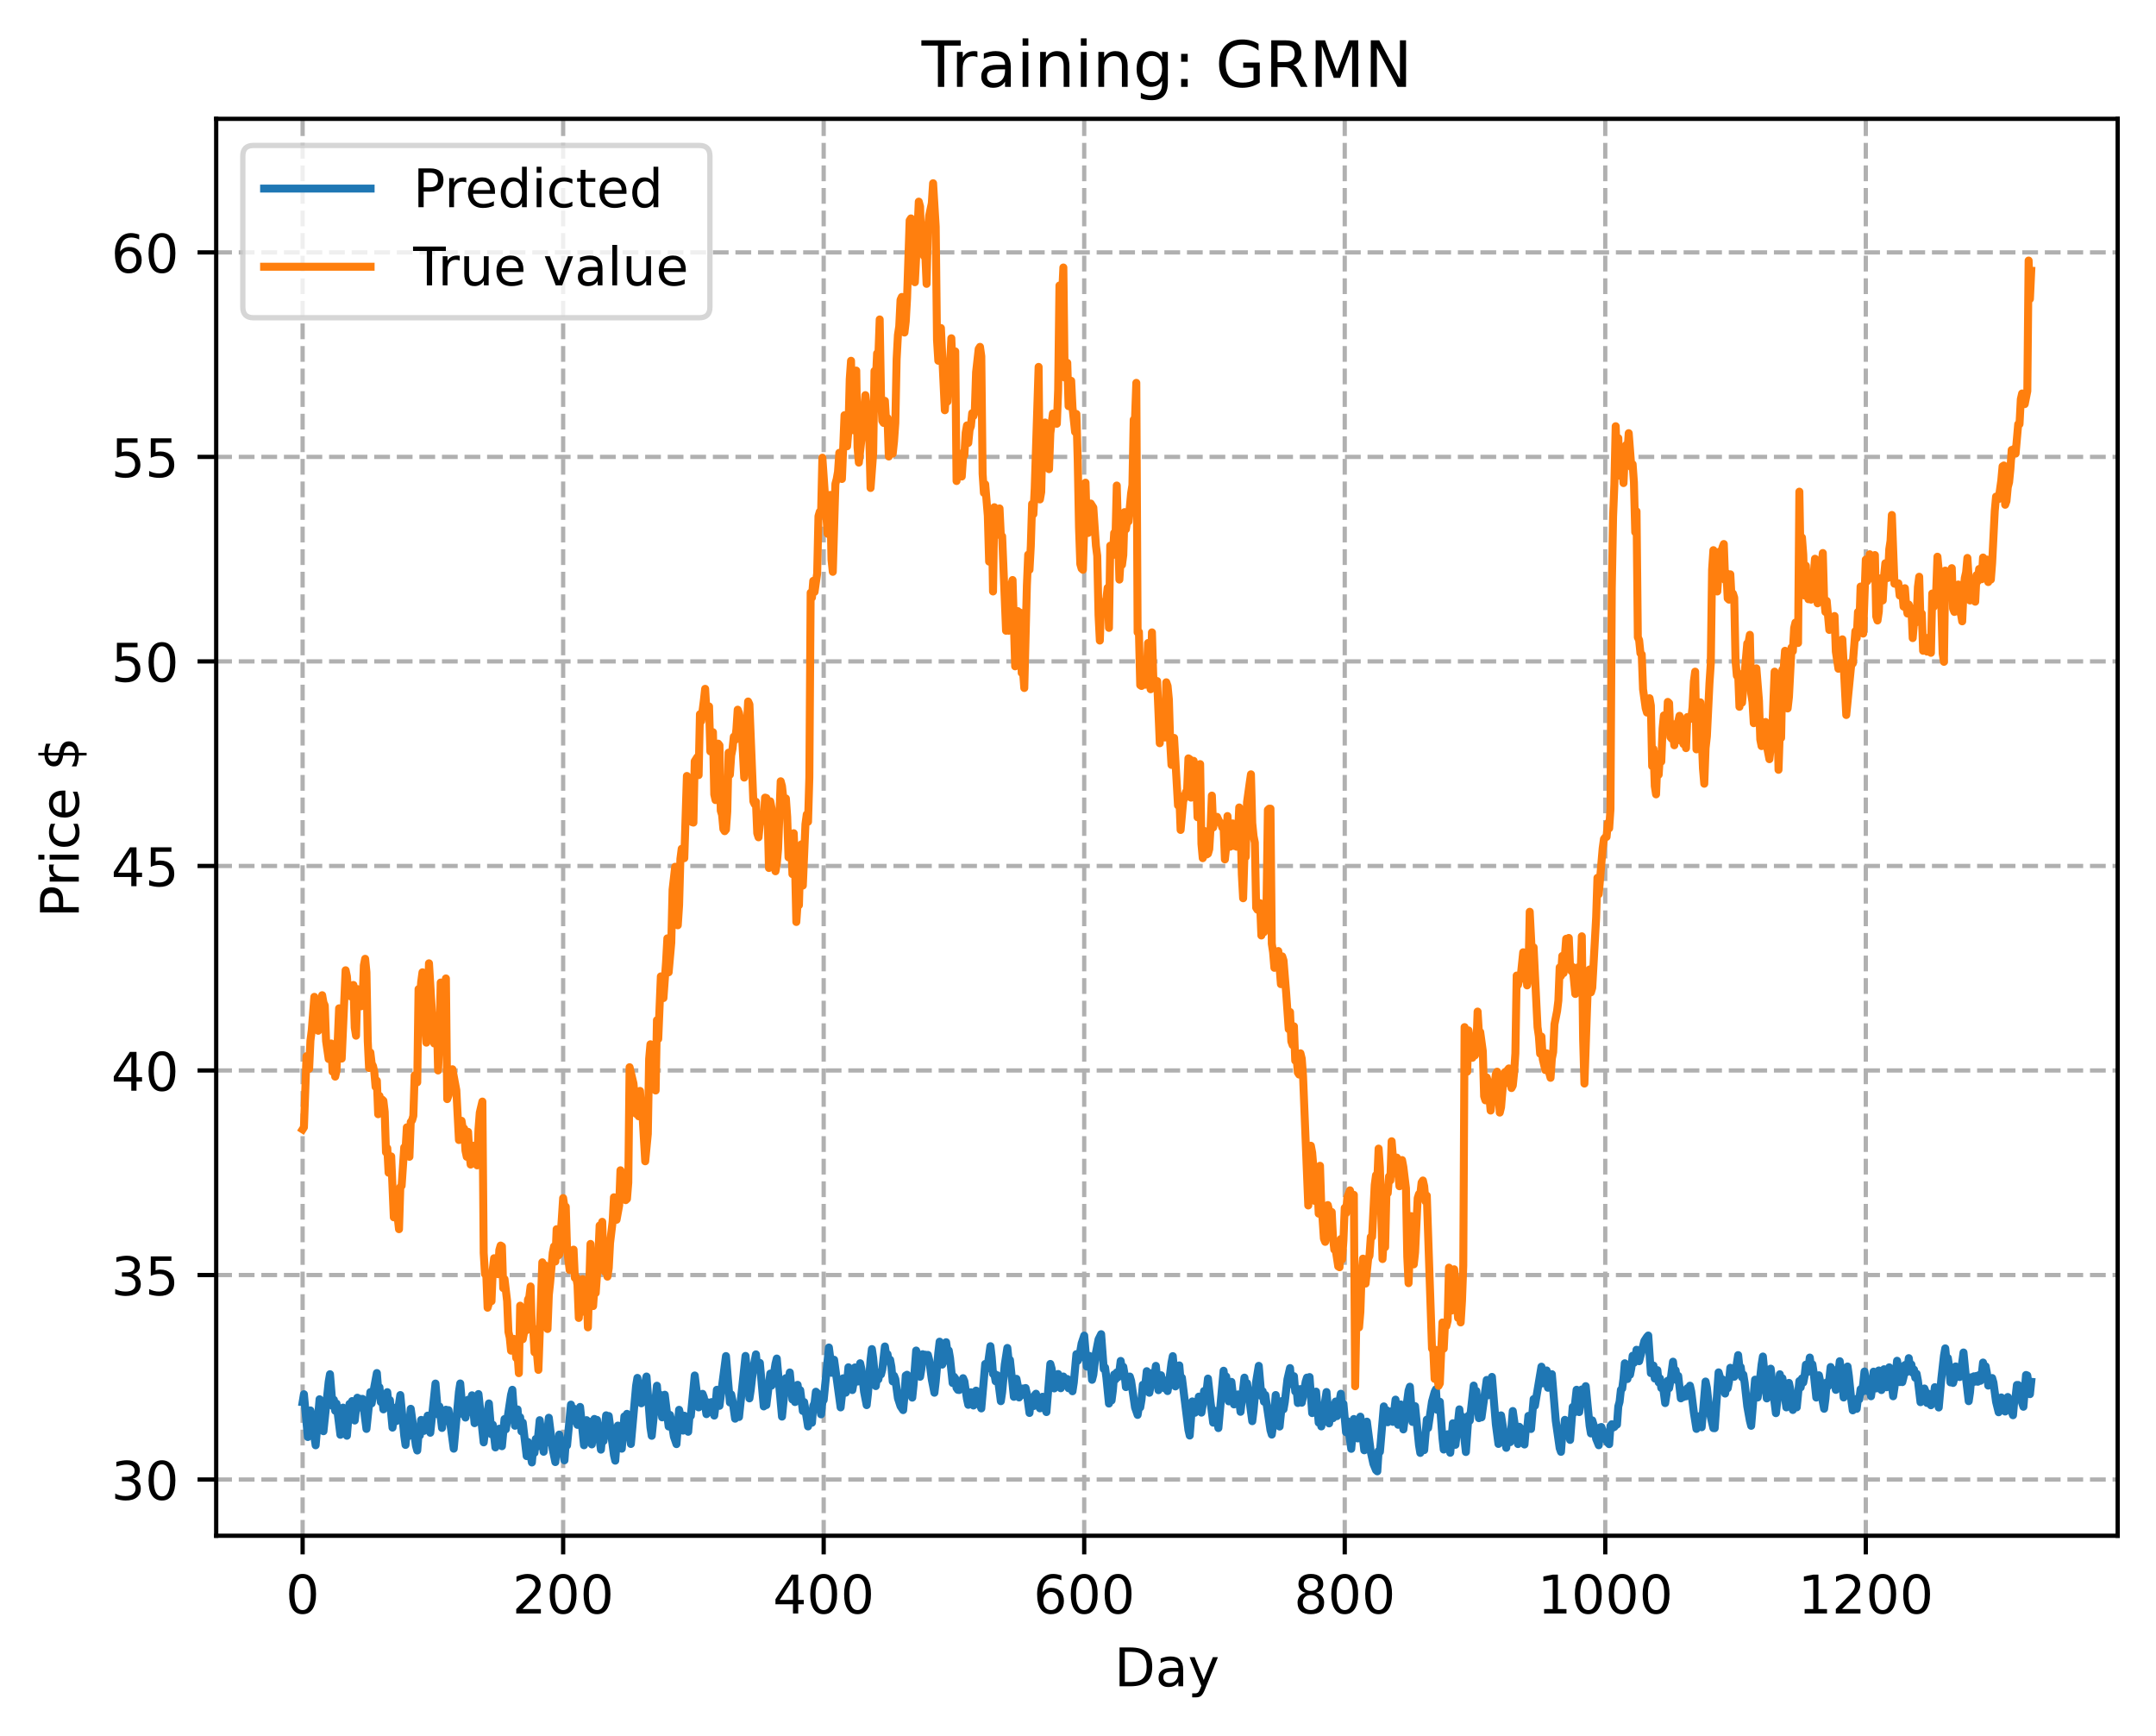 <?xml version="1.0" encoding="utf-8" standalone="no"?>
<!DOCTYPE svg PUBLIC "-//W3C//DTD SVG 1.1//EN"
  "http://www.w3.org/Graphics/SVG/1.1/DTD/svg11.dtd">
<!-- Created with matplotlib (https://matplotlib.org/) -->
<svg height="325.986pt" version="1.1" viewBox="0 0 404.923 325.986" width="404.923pt" xmlns="http://www.w3.org/2000/svg" xmlns:xlink="http://www.w3.org/1999/xlink">
 <defs>
  <style type="text/css">
*{stroke-linecap:butt;stroke-linejoin:round;}
  </style>
 </defs>
 <g id="figure_1">
  <g id="patch_1">
   <path d="M 0 325.986 
L 404.923 325.986 
L 404.923 0 
L 0 0 
z
" style="fill:#ffffff;"/>
  </g>
  <g id="axes_1">
   <g id="patch_2">
    <path d="M 40.603 288.43 
L 397.723 288.43 
L 397.723 22.318 
L 40.603 22.318 
z
" style="fill:#ffffff;"/>
   </g>
   <g id="matplotlib.axis_1">
    <g id="xtick_1">
     <g id="line2d_1">
      <path clip-path="url(#pd66d7af351)" d="M 56.836 288.43 
L 56.836 22.318 
" style="fill:none;stroke:#b0b0b0;stroke-dasharray:2.96,1.28;stroke-dashoffset:0;stroke-width:0.8;"/>
     </g>
     <g id="line2d_2">
      <defs>
       <path d="M 0 0 
L 0 3.5 
" id="mea11ca30d3" style="stroke:#000000;stroke-width:0.8;"/>
      </defs>
      <g>
       <use style="stroke:#000000;stroke-width:0.8;" x="56.836" xlink:href="#mea11ca30d3" y="288.43"/>
      </g>
     </g>
     <g id="text_1">
      <!-- 0 -->
      <defs>
       <path d="M 31.781 66.406 
Q 24.172 66.406 20.328 58.906 
Q 16.5 51.422 16.5 36.375 
Q 16.5 21.391 20.328 13.891 
Q 24.172 6.391 31.781 6.391 
Q 39.453 6.391 43.281 13.891 
Q 47.125 21.391 47.125 36.375 
Q 47.125 51.422 43.281 58.906 
Q 39.453 66.406 31.781 66.406 
z
M 31.781 74.219 
Q 44.047 74.219 50.516 64.516 
Q 56.984 54.828 56.984 36.375 
Q 56.984 17.969 50.516 8.266 
Q 44.047 -1.422 31.781 -1.422 
Q 19.531 -1.422 13.062 8.266 
Q 6.594 17.969 6.594 36.375 
Q 6.594 54.828 13.062 64.516 
Q 19.531 74.219 31.781 74.219 
z
" id="DejaVuSans-48"/>
      </defs>
      <g transform="translate(53.655 303.029)scale(0.1 -0.1)">
       <use xlink:href="#DejaVuSans-48"/>
      </g>
     </g>
    </g>
    <g id="xtick_2">
     <g id="line2d_3">
      <path clip-path="url(#pd66d7af351)" d="M 105.766 288.43 
L 105.766 22.318 
" style="fill:none;stroke:#b0b0b0;stroke-dasharray:2.96,1.28;stroke-dashoffset:0;stroke-width:0.8;"/>
     </g>
     <g id="line2d_4">
      <g>
       <use style="stroke:#000000;stroke-width:0.8;" x="105.766" xlink:href="#mea11ca30d3" y="288.43"/>
      </g>
     </g>
     <g id="text_2">
      <!-- 200 -->
      <defs>
       <path d="M 19.188 8.297 
L 53.609 8.297 
L 53.609 0 
L 7.328 0 
L 7.328 8.297 
Q 12.938 14.109 22.625 23.891 
Q 32.328 33.688 34.812 36.531 
Q 39.547 41.844 41.422 45.531 
Q 43.312 49.219 43.312 52.781 
Q 43.312 58.594 39.234 62.25 
Q 35.156 65.922 28.609 65.922 
Q 23.969 65.922 18.812 64.312 
Q 13.672 62.703 7.812 59.422 
L 7.812 69.391 
Q 13.766 71.781 18.938 73 
Q 24.125 74.219 28.422 74.219 
Q 39.75 74.219 46.484 68.547 
Q 53.219 62.891 53.219 53.422 
Q 53.219 48.922 51.531 44.891 
Q 49.859 40.875 45.406 35.406 
Q 44.188 33.984 37.641 27.219 
Q 31.109 20.453 19.188 8.297 
z
" id="DejaVuSans-50"/>
      </defs>
      <g transform="translate(96.223 303.029)scale(0.1 -0.1)">
       <use xlink:href="#DejaVuSans-50"/>
       <use x="63.623" xlink:href="#DejaVuSans-48"/>
       <use x="127.246" xlink:href="#DejaVuSans-48"/>
      </g>
     </g>
    </g>
    <g id="xtick_3">
     <g id="line2d_5">
      <path clip-path="url(#pd66d7af351)" d="M 154.697 288.43 
L 154.697 22.318 
" style="fill:none;stroke:#b0b0b0;stroke-dasharray:2.96,1.28;stroke-dashoffset:0;stroke-width:0.8;"/>
     </g>
     <g id="line2d_6">
      <g>
       <use style="stroke:#000000;stroke-width:0.8;" x="154.697" xlink:href="#mea11ca30d3" y="288.43"/>
      </g>
     </g>
     <g id="text_3">
      <!-- 400 -->
      <defs>
       <path d="M 37.797 64.312 
L 12.891 25.391 
L 37.797 25.391 
z
M 35.203 72.906 
L 47.609 72.906 
L 47.609 25.391 
L 58.016 25.391 
L 58.016 17.188 
L 47.609 17.188 
L 47.609 0 
L 37.797 0 
L 37.797 17.188 
L 4.891 17.188 
L 4.891 26.703 
z
" id="DejaVuSans-52"/>
      </defs>
      <g transform="translate(145.153 303.029)scale(0.1 -0.1)">
       <use xlink:href="#DejaVuSans-52"/>
       <use x="63.623" xlink:href="#DejaVuSans-48"/>
       <use x="127.246" xlink:href="#DejaVuSans-48"/>
      </g>
     </g>
    </g>
    <g id="xtick_4">
     <g id="line2d_7">
      <path clip-path="url(#pd66d7af351)" d="M 203.628 288.43 
L 203.628 22.318 
" style="fill:none;stroke:#b0b0b0;stroke-dasharray:2.96,1.28;stroke-dashoffset:0;stroke-width:0.8;"/>
     </g>
     <g id="line2d_8">
      <g>
       <use style="stroke:#000000;stroke-width:0.8;" x="203.628" xlink:href="#mea11ca30d3" y="288.43"/>
      </g>
     </g>
     <g id="text_4">
      <!-- 600 -->
      <defs>
       <path d="M 33.016 40.375 
Q 26.375 40.375 22.484 35.828 
Q 18.609 31.297 18.609 23.391 
Q 18.609 15.531 22.484 10.953 
Q 26.375 6.391 33.016 6.391 
Q 39.656 6.391 43.531 10.953 
Q 47.406 15.531 47.406 23.391 
Q 47.406 31.297 43.531 35.828 
Q 39.656 40.375 33.016 40.375 
z
M 52.594 71.297 
L 52.594 62.312 
Q 48.875 64.062 45.094 64.984 
Q 41.312 65.922 37.594 65.922 
Q 27.828 65.922 22.672 59.328 
Q 17.531 52.734 16.797 39.406 
Q 19.672 43.656 24.016 45.922 
Q 28.375 48.188 33.594 48.188 
Q 44.578 48.188 50.953 41.516 
Q 57.328 34.859 57.328 23.391 
Q 57.328 12.156 50.688 5.359 
Q 44.047 -1.422 33.016 -1.422 
Q 20.359 -1.422 13.672 8.266 
Q 6.984 17.969 6.984 36.375 
Q 6.984 53.656 15.188 63.938 
Q 23.391 74.219 37.203 74.219 
Q 40.922 74.219 44.703 73.484 
Q 48.484 72.75 52.594 71.297 
z
" id="DejaVuSans-54"/>
      </defs>
      <g transform="translate(194.084 303.029)scale(0.1 -0.1)">
       <use xlink:href="#DejaVuSans-54"/>
       <use x="63.623" xlink:href="#DejaVuSans-48"/>
       <use x="127.246" xlink:href="#DejaVuSans-48"/>
      </g>
     </g>
    </g>
    <g id="xtick_5">
     <g id="line2d_9">
      <path clip-path="url(#pd66d7af351)" d="M 252.558 288.43 
L 252.558 22.318 
" style="fill:none;stroke:#b0b0b0;stroke-dasharray:2.96,1.28;stroke-dashoffset:0;stroke-width:0.8;"/>
     </g>
     <g id="line2d_10">
      <g>
       <use style="stroke:#000000;stroke-width:0.8;" x="252.558" xlink:href="#mea11ca30d3" y="288.43"/>
      </g>
     </g>
     <g id="text_5">
      <!-- 800 -->
      <defs>
       <path d="M 31.781 34.625 
Q 24.75 34.625 20.719 30.859 
Q 16.703 27.094 16.703 20.516 
Q 16.703 13.922 20.719 10.156 
Q 24.75 6.391 31.781 6.391 
Q 38.812 6.391 42.859 10.172 
Q 46.922 13.969 46.922 20.516 
Q 46.922 27.094 42.891 30.859 
Q 38.875 34.625 31.781 34.625 
z
M 21.922 38.812 
Q 15.578 40.375 12.031 44.719 
Q 8.5 49.078 8.5 55.328 
Q 8.5 64.062 14.719 69.141 
Q 20.953 74.219 31.781 74.219 
Q 42.672 74.219 48.875 69.141 
Q 55.078 64.062 55.078 55.328 
Q 55.078 49.078 51.531 44.719 
Q 48 40.375 41.703 38.812 
Q 48.828 37.156 52.797 32.312 
Q 56.781 27.484 56.781 20.516 
Q 56.781 9.906 50.312 4.234 
Q 43.844 -1.422 31.781 -1.422 
Q 19.734 -1.422 13.25 4.234 
Q 6.781 9.906 6.781 20.516 
Q 6.781 27.484 10.781 32.312 
Q 14.797 37.156 21.922 38.812 
z
M 18.312 54.391 
Q 18.312 48.734 21.844 45.562 
Q 25.391 42.391 31.781 42.391 
Q 38.141 42.391 41.719 45.562 
Q 45.312 48.734 45.312 54.391 
Q 45.312 60.062 41.719 63.234 
Q 38.141 66.406 31.781 66.406 
Q 25.391 66.406 21.844 63.234 
Q 18.312 60.062 18.312 54.391 
z
" id="DejaVuSans-56"/>
      </defs>
      <g transform="translate(243.015 303.029)scale(0.1 -0.1)">
       <use xlink:href="#DejaVuSans-56"/>
       <use x="63.623" xlink:href="#DejaVuSans-48"/>
       <use x="127.246" xlink:href="#DejaVuSans-48"/>
      </g>
     </g>
    </g>
    <g id="xtick_6">
     <g id="line2d_11">
      <path clip-path="url(#pd66d7af351)" d="M 301.489 288.43 
L 301.489 22.318 
" style="fill:none;stroke:#b0b0b0;stroke-dasharray:2.96,1.28;stroke-dashoffset:0;stroke-width:0.8;"/>
     </g>
     <g id="line2d_12">
      <g>
       <use style="stroke:#000000;stroke-width:0.8;" x="301.489" xlink:href="#mea11ca30d3" y="288.43"/>
      </g>
     </g>
     <g id="text_6">
      <!-- 1000 -->
      <defs>
       <path d="M 12.406 8.297 
L 28.516 8.297 
L 28.516 63.922 
L 10.984 60.406 
L 10.984 69.391 
L 28.422 72.906 
L 38.281 72.906 
L 38.281 8.297 
L 54.391 8.297 
L 54.391 0 
L 12.406 0 
z
" id="DejaVuSans-49"/>
      </defs>
      <g transform="translate(288.764 303.029)scale(0.1 -0.1)">
       <use xlink:href="#DejaVuSans-49"/>
       <use x="63.623" xlink:href="#DejaVuSans-48"/>
       <use x="127.246" xlink:href="#DejaVuSans-48"/>
       <use x="190.869" xlink:href="#DejaVuSans-48"/>
      </g>
     </g>
    </g>
    <g id="xtick_7">
     <g id="line2d_13">
      <path clip-path="url(#pd66d7af351)" d="M 350.419 288.43 
L 350.419 22.318 
" style="fill:none;stroke:#b0b0b0;stroke-dasharray:2.96,1.28;stroke-dashoffset:0;stroke-width:0.8;"/>
     </g>
     <g id="line2d_14">
      <g>
       <use style="stroke:#000000;stroke-width:0.8;" x="350.419" xlink:href="#mea11ca30d3" y="288.43"/>
      </g>
     </g>
     <g id="text_7">
      <!-- 1200 -->
      <g transform="translate(337.694 303.029)scale(0.1 -0.1)">
       <use xlink:href="#DejaVuSans-49"/>
       <use x="63.623" xlink:href="#DejaVuSans-50"/>
       <use x="127.246" xlink:href="#DejaVuSans-48"/>
       <use x="190.869" xlink:href="#DejaVuSans-48"/>
      </g>
     </g>
    </g>
    <g id="text_8">
     <!-- Day -->
     <defs>
      <path d="M 19.672 64.797 
L 19.672 8.109 
L 31.594 8.109 
Q 46.688 8.109 53.688 14.938 
Q 60.688 21.781 60.688 36.531 
Q 60.688 51.172 53.688 57.984 
Q 46.688 64.797 31.594 64.797 
z
M 9.812 72.906 
L 30.078 72.906 
Q 51.266 72.906 61.172 64.094 
Q 71.094 55.281 71.094 36.531 
Q 71.094 17.672 61.125 8.828 
Q 51.172 0 30.078 0 
L 9.812 0 
z
" id="DejaVuSans-68"/>
      <path d="M 34.281 27.484 
Q 23.391 27.484 19.188 25 
Q 14.984 22.516 14.984 16.5 
Q 14.984 11.719 18.141 8.906 
Q 21.297 6.109 26.703 6.109 
Q 34.188 6.109 38.703 11.406 
Q 43.219 16.703 43.219 25.484 
L 43.219 27.484 
z
M 52.203 31.203 
L 52.203 0 
L 43.219 0 
L 43.219 8.297 
Q 40.141 3.328 35.547 0.953 
Q 30.953 -1.422 24.312 -1.422 
Q 15.922 -1.422 10.953 3.297 
Q 6 8.016 6 15.922 
Q 6 25.141 12.172 29.828 
Q 18.359 34.516 30.609 34.516 
L 43.219 34.516 
L 43.219 35.406 
Q 43.219 41.609 39.141 45 
Q 35.062 48.391 27.688 48.391 
Q 23 48.391 18.547 47.266 
Q 14.109 46.141 10.016 43.891 
L 10.016 52.203 
Q 14.938 54.109 19.578 55.047 
Q 24.219 56 28.609 56 
Q 40.484 56 46.344 49.844 
Q 52.203 43.703 52.203 31.203 
z
" id="DejaVuSans-97"/>
      <path d="M 32.172 -5.078 
Q 28.375 -14.844 24.75 -17.812 
Q 21.141 -20.797 15.094 -20.797 
L 7.906 -20.797 
L 7.906 -13.281 
L 13.188 -13.281 
Q 16.891 -13.281 18.938 -11.516 
Q 21 -9.766 23.484 -3.219 
L 25.094 0.875 
L 2.984 54.688 
L 12.5 54.688 
L 29.594 11.922 
L 46.688 54.688 
L 56.203 54.688 
z
" id="DejaVuSans-121"/>
     </defs>
     <g transform="translate(209.29 316.707)scale(0.1 -0.1)">
      <use xlink:href="#DejaVuSans-68"/>
      <use x="77.002" xlink:href="#DejaVuSans-97"/>
      <use x="138.281" xlink:href="#DejaVuSans-121"/>
     </g>
    </g>
   </g>
   <g id="matplotlib.axis_2">
    <g id="ytick_1">
     <g id="line2d_15">
      <path clip-path="url(#pd66d7af351)" d="M 40.603 277.875 
L 397.723 277.875 
" style="fill:none;stroke:#b0b0b0;stroke-dasharray:2.96,1.28;stroke-dashoffset:0;stroke-width:0.8;"/>
     </g>
     <g id="line2d_16">
      <defs>
       <path d="M 0 0 
L -3.5 0 
" id="maa529daa40" style="stroke:#000000;stroke-width:0.8;"/>
      </defs>
      <g>
       <use style="stroke:#000000;stroke-width:0.8;" x="40.603" xlink:href="#maa529daa40" y="277.875"/>
      </g>
     </g>
     <g id="text_9">
      <!-- 30 -->
      <defs>
       <path d="M 40.578 39.312 
Q 47.656 37.797 51.625 33 
Q 55.609 28.219 55.609 21.188 
Q 55.609 10.406 48.188 4.484 
Q 40.766 -1.422 27.094 -1.422 
Q 22.516 -1.422 17.656 -0.516 
Q 12.797 0.391 7.625 2.203 
L 7.625 11.719 
Q 11.719 9.328 16.594 8.109 
Q 21.484 6.891 26.812 6.891 
Q 36.078 6.891 40.938 10.547 
Q 45.797 14.203 45.797 21.188 
Q 45.797 27.641 41.281 31.266 
Q 36.766 34.906 28.719 34.906 
L 20.219 34.906 
L 20.219 43.016 
L 29.109 43.016 
Q 36.375 43.016 40.234 45.922 
Q 44.094 48.828 44.094 54.297 
Q 44.094 59.906 40.109 62.906 
Q 36.141 65.922 28.719 65.922 
Q 24.656 65.922 20.016 65.031 
Q 15.375 64.156 9.812 62.312 
L 9.812 71.094 
Q 15.438 72.656 20.344 73.438 
Q 25.25 74.219 29.594 74.219 
Q 40.828 74.219 47.359 69.109 
Q 53.906 64.016 53.906 55.328 
Q 53.906 49.266 50.438 45.094 
Q 46.969 40.922 40.578 39.312 
z
" id="DejaVuSans-51"/>
      </defs>
      <g transform="translate(20.878 281.674)scale(0.1 -0.1)">
       <use xlink:href="#DejaVuSans-51"/>
       <use x="63.623" xlink:href="#DejaVuSans-48"/>
      </g>
     </g>
    </g>
    <g id="ytick_2">
     <g id="line2d_17">
      <path clip-path="url(#pd66d7af351)" d="M 40.603 239.462 
L 397.723 239.462 
" style="fill:none;stroke:#b0b0b0;stroke-dasharray:2.96,1.28;stroke-dashoffset:0;stroke-width:0.8;"/>
     </g>
     <g id="line2d_18">
      <g>
       <use style="stroke:#000000;stroke-width:0.8;" x="40.603" xlink:href="#maa529daa40" y="239.462"/>
      </g>
     </g>
     <g id="text_10">
      <!-- 35 -->
      <defs>
       <path d="M 10.797 72.906 
L 49.516 72.906 
L 49.516 64.594 
L 19.828 64.594 
L 19.828 46.734 
Q 21.969 47.469 24.109 47.828 
Q 26.266 48.188 28.422 48.188 
Q 40.625 48.188 47.75 41.5 
Q 54.891 34.812 54.891 23.391 
Q 54.891 11.625 47.562 5.094 
Q 40.234 -1.422 26.906 -1.422 
Q 22.312 -1.422 17.547 -0.641 
Q 12.797 0.141 7.719 1.703 
L 7.719 11.625 
Q 12.109 9.234 16.797 8.062 
Q 21.484 6.891 26.703 6.891 
Q 35.156 6.891 40.078 11.328 
Q 45.016 15.766 45.016 23.391 
Q 45.016 31 40.078 35.438 
Q 35.156 39.891 26.703 39.891 
Q 22.75 39.891 18.812 39.016 
Q 14.891 38.141 10.797 36.281 
z
" id="DejaVuSans-53"/>
      </defs>
      <g transform="translate(20.878 243.261)scale(0.1 -0.1)">
       <use xlink:href="#DejaVuSans-51"/>
       <use x="63.623" xlink:href="#DejaVuSans-53"/>
      </g>
     </g>
    </g>
    <g id="ytick_3">
     <g id="line2d_19">
      <path clip-path="url(#pd66d7af351)" d="M 40.603 201.049 
L 397.723 201.049 
" style="fill:none;stroke:#b0b0b0;stroke-dasharray:2.96,1.28;stroke-dashoffset:0;stroke-width:0.8;"/>
     </g>
     <g id="line2d_20">
      <g>
       <use style="stroke:#000000;stroke-width:0.8;" x="40.603" xlink:href="#maa529daa40" y="201.049"/>
      </g>
     </g>
     <g id="text_11">
      <!-- 40 -->
      <g transform="translate(20.878 204.848)scale(0.1 -0.1)">
       <use xlink:href="#DejaVuSans-52"/>
       <use x="63.623" xlink:href="#DejaVuSans-48"/>
      </g>
     </g>
    </g>
    <g id="ytick_4">
     <g id="line2d_21">
      <path clip-path="url(#pd66d7af351)" d="M 40.603 162.636 
L 397.723 162.636 
" style="fill:none;stroke:#b0b0b0;stroke-dasharray:2.96,1.28;stroke-dashoffset:0;stroke-width:0.8;"/>
     </g>
     <g id="line2d_22">
      <g>
       <use style="stroke:#000000;stroke-width:0.8;" x="40.603" xlink:href="#maa529daa40" y="162.636"/>
      </g>
     </g>
     <g id="text_12">
      <!-- 45 -->
      <g transform="translate(20.878 166.436)scale(0.1 -0.1)">
       <use xlink:href="#DejaVuSans-52"/>
       <use x="63.623" xlink:href="#DejaVuSans-53"/>
      </g>
     </g>
    </g>
    <g id="ytick_5">
     <g id="line2d_23">
      <path clip-path="url(#pd66d7af351)" d="M 40.603 124.223 
L 397.723 124.223 
" style="fill:none;stroke:#b0b0b0;stroke-dasharray:2.96,1.28;stroke-dashoffset:0;stroke-width:0.8;"/>
     </g>
     <g id="line2d_24">
      <g>
       <use style="stroke:#000000;stroke-width:0.8;" x="40.603" xlink:href="#maa529daa40" y="124.223"/>
      </g>
     </g>
     <g id="text_13">
      <!-- 50 -->
      <g transform="translate(20.878 128.023)scale(0.1 -0.1)">
       <use xlink:href="#DejaVuSans-53"/>
       <use x="63.623" xlink:href="#DejaVuSans-48"/>
      </g>
     </g>
    </g>
    <g id="ytick_6">
     <g id="line2d_25">
      <path clip-path="url(#pd66d7af351)" d="M 40.603 85.811 
L 397.723 85.811 
" style="fill:none;stroke:#b0b0b0;stroke-dasharray:2.96,1.28;stroke-dashoffset:0;stroke-width:0.8;"/>
     </g>
     <g id="line2d_26">
      <g>
       <use style="stroke:#000000;stroke-width:0.8;" x="40.603" xlink:href="#maa529daa40" y="85.811"/>
      </g>
     </g>
     <g id="text_14">
      <!-- 55 -->
      <g transform="translate(20.878 89.61)scale(0.1 -0.1)">
       <use xlink:href="#DejaVuSans-53"/>
       <use x="63.623" xlink:href="#DejaVuSans-53"/>
      </g>
     </g>
    </g>
    <g id="ytick_7">
     <g id="line2d_27">
      <path clip-path="url(#pd66d7af351)" d="M 40.603 47.398 
L 397.723 47.398 
" style="fill:none;stroke:#b0b0b0;stroke-dasharray:2.96,1.28;stroke-dashoffset:0;stroke-width:0.8;"/>
     </g>
     <g id="line2d_28">
      <g>
       <use style="stroke:#000000;stroke-width:0.8;" x="40.603" xlink:href="#maa529daa40" y="47.398"/>
      </g>
     </g>
     <g id="text_15">
      <!-- 60 -->
      <g transform="translate(20.878 51.197)scale(0.1 -0.1)">
       <use xlink:href="#DejaVuSans-54"/>
       <use x="63.623" xlink:href="#DejaVuSans-48"/>
      </g>
     </g>
    </g>
    <g id="text_16">
     <!-- Price $ -->
     <defs>
      <path d="M 19.672 64.797 
L 19.672 37.406 
L 32.078 37.406 
Q 38.969 37.406 42.719 40.969 
Q 46.484 44.531 46.484 51.125 
Q 46.484 57.672 42.719 61.234 
Q 38.969 64.797 32.078 64.797 
z
M 9.812 72.906 
L 32.078 72.906 
Q 44.344 72.906 50.609 67.359 
Q 56.891 61.812 56.891 51.125 
Q 56.891 40.328 50.609 34.812 
Q 44.344 29.297 32.078 29.297 
L 19.672 29.297 
L 19.672 0 
L 9.812 0 
z
" id="DejaVuSans-80"/>
      <path d="M 41.109 46.297 
Q 39.594 47.172 37.812 47.578 
Q 36.031 48 33.891 48 
Q 26.266 48 22.188 43.047 
Q 18.109 38.094 18.109 28.812 
L 18.109 0 
L 9.078 0 
L 9.078 54.688 
L 18.109 54.688 
L 18.109 46.188 
Q 20.953 51.172 25.484 53.578 
Q 30.031 56 36.531 56 
Q 37.453 56 38.578 55.875 
Q 39.703 55.766 41.062 55.516 
z
" id="DejaVuSans-114"/>
      <path d="M 9.422 54.688 
L 18.406 54.688 
L 18.406 0 
L 9.422 0 
z
M 9.422 75.984 
L 18.406 75.984 
L 18.406 64.594 
L 9.422 64.594 
z
" id="DejaVuSans-105"/>
      <path d="M 48.781 52.594 
L 48.781 44.188 
Q 44.969 46.297 41.141 47.344 
Q 37.312 48.391 33.406 48.391 
Q 24.656 48.391 19.812 42.844 
Q 14.984 37.312 14.984 27.297 
Q 14.984 17.281 19.812 11.734 
Q 24.656 6.203 33.406 6.203 
Q 37.312 6.203 41.141 7.25 
Q 44.969 8.297 48.781 10.406 
L 48.781 2.094 
Q 45.016 0.344 40.984 -0.531 
Q 36.969 -1.422 32.422 -1.422 
Q 20.062 -1.422 12.781 6.344 
Q 5.516 14.109 5.516 27.297 
Q 5.516 40.672 12.859 48.328 
Q 20.219 56 33.016 56 
Q 37.156 56 41.109 55.141 
Q 45.062 54.297 48.781 52.594 
z
" id="DejaVuSans-99"/>
      <path d="M 56.203 29.594 
L 56.203 25.203 
L 14.891 25.203 
Q 15.484 15.922 20.484 11.062 
Q 25.484 6.203 34.422 6.203 
Q 39.594 6.203 44.453 7.469 
Q 49.312 8.734 54.109 11.281 
L 54.109 2.781 
Q 49.266 0.734 44.188 -0.344 
Q 39.109 -1.422 33.891 -1.422 
Q 20.797 -1.422 13.156 6.188 
Q 5.516 13.812 5.516 26.812 
Q 5.516 40.234 12.766 48.109 
Q 20.016 56 32.328 56 
Q 43.359 56 49.781 48.891 
Q 56.203 41.797 56.203 29.594 
z
M 47.219 32.234 
Q 47.125 39.594 43.094 43.984 
Q 39.062 48.391 32.422 48.391 
Q 24.906 48.391 20.391 44.141 
Q 15.875 39.891 15.188 32.172 
z
" id="DejaVuSans-101"/>
      <path id="DejaVuSans-32"/>
      <path d="M 33.797 -14.703 
L 28.906 -14.703 
L 28.859 0 
Q 23.734 0.094 18.609 1.188 
Q 13.484 2.297 8.297 4.5 
L 8.297 13.281 
Q 13.281 10.156 18.375 8.562 
Q 23.484 6.984 28.906 6.938 
L 28.906 29.203 
Q 18.109 30.953 13.203 35.156 
Q 8.297 39.359 8.297 46.688 
Q 8.297 54.641 13.625 59.219 
Q 18.953 63.812 28.906 64.5 
L 28.906 75.984 
L 33.797 75.984 
L 33.797 64.656 
Q 38.328 64.453 42.578 63.688 
Q 46.828 62.938 50.875 61.625 
L 50.875 53.078 
Q 46.828 55.125 42.547 56.25 
Q 38.281 57.375 33.797 57.562 
L 33.797 36.719 
Q 44.875 35.016 50.094 30.609 
Q 55.328 26.219 55.328 18.609 
Q 55.328 10.359 49.781 5.594 
Q 44.234 0.828 33.797 0.094 
z
M 28.906 37.594 
L 28.906 57.625 
Q 23.25 56.984 20.266 54.391 
Q 17.281 51.812 17.281 47.516 
Q 17.281 43.312 20.031 40.969 
Q 22.797 38.625 28.906 37.594 
z
M 33.797 28.219 
L 33.797 7.078 
Q 39.984 7.906 43.141 10.594 
Q 46.297 13.281 46.297 17.672 
Q 46.297 21.969 43.281 24.5 
Q 40.281 27.047 33.797 28.219 
z
" id="DejaVuSans-36"/>
     </defs>
     <g transform="translate(14.798 172.342)rotate(-90)scale(0.1 -0.1)">
      <use xlink:href="#DejaVuSans-80"/>
      <use x="58.553" xlink:href="#DejaVuSans-114"/>
      <use x="99.666" xlink:href="#DejaVuSans-105"/>
      <use x="127.449" xlink:href="#DejaVuSans-99"/>
      <use x="182.43" xlink:href="#DejaVuSans-101"/>
      <use x="243.953" xlink:href="#DejaVuSans-32"/>
      <use x="275.74" xlink:href="#DejaVuSans-36"/>
     </g>
    </g>
   </g>
   <g id="line2d_29">
    <path clip-path="url(#pd66d7af351)" d="M 56.836 263.368 
L 57.081 261.852 
L 57.814 269.89 
L 58.304 264.898 
L 59.282 271.445 
L 60.016 262.8 
L 60.506 266.668 
L 60.75 268.801 
L 61.729 259.509 
L 61.974 258.094 
L 62.463 264.047 
L 62.708 262.902 
L 62.952 264.965 
L 63.197 263.605 
L 63.931 269.473 
L 64.42 264.368 
L 65.154 269.651 
L 65.643 263.663 
L 65.888 264.987 
L 66.133 263.137 
L 66.622 266.792 
L 67.111 262.508 
L 67.356 264.375 
L 67.601 262.709 
L 67.845 264.36 
L 68.09 262.729 
L 68.824 268.371 
L 69.558 261.451 
L 69.802 263.581 
L 70.292 260.495 
L 70.781 257.876 
L 71.026 260.97 
L 71.27 260.547 
L 71.515 263.317 
L 71.76 262.359 
L 72.004 264.701 
L 72.738 261.464 
L 72.983 263.978 
L 73.228 262.962 
L 73.717 268.128 
L 74.206 264.394 
L 74.451 266.895 
L 75.185 262.008 
L 75.919 269.633 
L 76.163 271.377 
L 76.408 268.792 
L 76.653 269.777 
L 77.142 264.589 
L 78.121 271.524 
L 78.365 272.424 
L 78.61 269.343 
L 78.855 269.597 
L 79.099 266.674 
L 79.344 267.26 
L 79.589 268.753 
L 79.833 266.651 
L 80.078 267.746 
L 80.323 265.873 
L 80.567 267.145 
L 80.812 269.09 
L 81.79 259.848 
L 82.28 265.659 
L 82.524 264.145 
L 83.014 268.19 
L 83.258 265.857 
L 83.503 266.96 
L 83.748 264.762 
L 83.992 265.992 
L 84.237 264.843 
L 85.216 272.082 
L 86.194 261.394 
L 86.439 259.829 
L 86.928 265.605 
L 87.173 264.19 
L 87.417 266.242 
L 87.907 262.891 
L 88.151 265.203 
L 88.641 262.054 
L 89.13 267.293 
L 89.864 261.82 
L 90.843 270.898 
L 91.332 267.008 
L 91.821 263.585 
L 92.311 269.387 
L 92.555 267.586 
L 93.044 271.844 
L 93.289 269.315 
L 93.534 270.642 
L 93.778 268.329 
L 94.268 271.617 
L 94.757 266.513 
L 95.002 268.447 
L 95.98 261.961 
L 96.225 261.019 
L 96.714 267.777 
L 97.204 264.705 
L 97.448 267.533 
L 97.693 266.18 
L 97.938 268.831 
L 98.182 267.177 
L 98.916 273.473 
L 99.161 270.819 
L 99.895 274.67 
L 100.139 271.807 
L 100.384 272.863 
L 100.629 270.247 
L 100.873 271.703 
L 101.363 266.728 
L 102.097 272.661 
L 102.341 269.832 
L 102.586 270.983 
L 103.075 266.27 
L 103.809 272.212 
L 104.299 274.598 
L 104.543 271.478 
L 104.788 272.262 
L 105.032 269.428 
L 106.011 274.269 
L 106.256 270.914 
L 106.5 271.478 
L 107.234 263.804 
L 107.479 266.185 
L 107.724 264.535 
L 107.968 266.915 
L 108.213 265.322 
L 108.458 267.612 
L 108.947 264.238 
L 109.681 271.441 
L 110.17 266.721 
L 110.415 268.863 
L 110.66 267.006 
L 111.149 271.28 
L 111.638 266.496 
L 111.883 268.541 
L 112.127 266.674 
L 112.861 272.265 
L 113.106 269.57 
L 113.351 270.648 
L 113.84 265.815 
L 114.085 267.791 
L 114.329 265.942 
L 115.308 273.29 
L 115.553 274.332 
L 116.042 267.747 
L 116.776 272.082 
L 117.265 266.016 
L 117.51 267.631 
L 117.754 265.537 
L 118.488 271.197 
L 119.467 260.258 
L 119.712 258.788 
L 119.956 261.61 
L 120.201 260.748 
L 120.446 263.563 
L 120.935 260.678 
L 121.424 258.529 
L 122.158 268.065 
L 122.403 269.666 
L 123.381 260.256 
L 123.626 263.355 
L 123.871 261.879 
L 124.36 266.2 
L 124.849 261.946 
L 125.583 267.917 
L 125.828 265.739 
L 126.073 266.702 
L 126.562 269.809 
L 127.051 271.227 
L 127.541 264.779 
L 127.785 265.78 
L 128.03 267.699 
L 128.275 268.69 
L 128.519 265.89 
L 128.764 266.271 
L 129.253 268.906 
L 129.498 265.958 
L 129.742 265.926 
L 130.476 258.333 
L 131.21 264.324 
L 131.455 262.545 
L 131.7 263.887 
L 131.944 261.78 
L 132.189 262.444 
L 132.678 265.597 
L 132.923 263.372 
L 133.168 263.752 
L 133.412 265.228 
L 133.657 263.329 
L 133.902 263.841 
L 134.146 265.866 
L 134.391 263.948 
L 134.636 261.019 
L 134.88 262.225 
L 135.125 264.035 
L 136.348 254.687 
L 137.082 263.406 
L 137.327 261.885 
L 137.571 263.042 
L 138.061 266.451 
L 138.305 264.119 
L 138.55 264.486 
L 138.795 266.137 
L 140.018 254.66 
L 140.752 262.638 
L 140.996 261.043 
L 141.486 256.858 
L 141.975 254.368 
L 142.22 257.061 
L 142.464 257.267 
L 142.709 255.969 
L 143.443 264.146 
L 143.688 262.679 
L 143.932 263.892 
L 144.666 257.981 
L 144.911 260.236 
L 145.156 259.248 
L 145.645 256.112 
L 145.89 255.151 
L 146.868 266.061 
L 147.602 258.829 
L 147.847 260.524 
L 148.091 259.499 
L 148.336 257.766 
L 148.825 262.85 
L 149.07 261.695 
L 149.315 263.325 
L 149.804 260.09 
L 150.049 262.021 
L 150.293 261.096 
L 150.783 265.007 
L 151.027 263.325 
L 151.761 267.906 
L 152.006 265.376 
L 152.251 266.015 
L 152.495 267.214 
L 152.74 264.034 
L 152.984 263.512 
L 153.229 261.383 
L 153.474 261.622 
L 154.208 265.632 
L 154.452 263.312 
L 154.697 262.934 
L 155.676 253.075 
L 155.92 254.949 
L 156.165 257.834 
L 156.41 257.259 
L 156.654 255.38 
L 157.878 264.329 
L 158.122 262.119 
L 158.367 258.861 
L 158.612 259.382 
L 158.856 261.564 
L 159.101 259.647 
L 159.345 256.789 
L 159.59 257.372 
L 160.079 261.072 
L 160.324 259.674 
L 160.569 256.819 
L 160.813 257.567 
L 161.058 259.475 
L 161.303 258.418 
L 161.547 256.036 
L 161.792 257.144 
L 162.281 261.397 
L 162.771 263.904 
L 163.015 261.737 
L 163.505 255.37 
L 163.749 253.375 
L 163.994 255.056 
L 164.483 260.328 
L 164.728 258.531 
L 164.972 259.065 
L 165.217 257.759 
L 165.462 258.136 
L 165.706 257.189 
L 166.196 252.885 
L 166.44 254.558 
L 166.685 254.329 
L 166.93 255.688 
L 167.174 255.379 
L 167.419 256.734 
L 167.664 259.448 
L 167.908 258.383 
L 168.153 259.016 
L 168.642 262.606 
L 169.132 264.104 
L 169.621 264.836 
L 169.866 262.223 
L 170.11 258.34 
L 170.355 258.195 
L 170.844 261.108 
L 171.333 262.495 
L 171.578 260.13 
L 172.067 253.648 
L 172.312 254.408 
L 172.801 258.573 
L 173.046 257.111 
L 173.291 254.338 
L 173.535 254.841 
L 173.78 254.432 
L 174.025 255.02 
L 174.269 254.467 
L 174.514 255.441 
L 175.003 259.087 
L 175.493 261.574 
L 175.737 259.524 
L 176.227 254.061 
L 176.471 251.985 
L 176.716 253.415 
L 176.96 256.293 
L 177.205 255.675 
L 177.694 252.082 
L 177.939 253.834 
L 178.184 253.63 
L 178.428 255.059 
L 178.918 259.752 
L 179.162 258.556 
L 179.407 258.893 
L 179.652 260.676 
L 179.896 261.029 
L 180.141 261.065 
L 180.386 259.882 
L 180.63 260.152 
L 180.875 258.84 
L 181.12 259.407 
L 181.609 262.747 
L 181.854 263.845 
L 182.098 261.781 
L 182.343 261.479 
L 182.832 263.978 
L 183.077 261.728 
L 183.321 261.177 
L 183.566 262.623 
L 184.3 264.52 
L 185.034 256.163 
L 185.279 257.097 
L 185.523 256.327 
L 186.013 252.831 
L 186.257 254.905 
L 186.502 258.045 
L 186.747 257.975 
L 186.991 259.422 
L 187.236 258.26 
L 187.481 259.391 
L 187.97 263.162 
L 188.215 261.492 
L 188.704 256.292 
L 189.193 253.162 
L 189.438 255.542 
L 189.682 255.409 
L 190.416 262.342 
L 190.661 261.026 
L 190.906 258.962 
L 191.15 260.235 
L 191.395 262.462 
L 191.64 261.065 
L 191.884 262.022 
L 192.129 260.775 
L 192.374 261.904 
L 192.618 260.688 
L 192.863 261.792 
L 193.352 265.375 
L 193.597 263.024 
L 193.842 262.827 
L 194.086 264.09 
L 194.331 262.042 
L 194.575 261.758 
L 195.065 264.077 
L 195.309 264.505 
L 195.554 262.503 
L 195.799 262.329 
L 196.288 264.571 
L 196.533 265.206 
L 197.022 259.137 
L 197.267 256.163 
L 197.511 257.043 
L 198.001 260.764 
L 198.245 259.178 
L 198.49 259.376 
L 198.735 258.055 
L 198.979 258.565 
L 199.224 260.73 
L 199.469 258.89 
L 199.713 258.526 
L 199.958 260.121 
L 200.203 258.983 
L 200.447 258.987 
L 200.692 260.735 
L 200.936 259.406 
L 201.181 259.617 
L 201.426 261.298 
L 201.67 259.67 
L 202.16 254.328 
L 202.404 255.582 
L 202.649 255.149 
L 203.138 252.322 
L 203.628 250.844 
L 204.117 256.664 
L 204.362 256.285 
L 204.606 254.656 
L 204.851 256.374 
L 205.096 259.146 
L 205.34 258.188 
L 205.83 254.067 
L 206.319 251.558 
L 206.808 250.575 
L 207.297 257.113 
L 207.542 256.842 
L 207.787 258.665 
L 208.276 263.608 
L 208.521 262.293 
L 208.765 263.033 
L 209.01 261.147 
L 209.255 258.144 
L 209.499 259.084 
L 209.744 257.758 
L 209.989 258.653 
L 210.233 257.547 
L 210.478 255.599 
L 210.723 257.211 
L 210.967 256.702 
L 211.212 258.134 
L 211.457 260.517 
L 211.701 259.17 
L 211.946 259.804 
L 212.191 258.534 
L 212.435 259.335 
L 213.169 264.328 
L 213.658 265.74 
L 213.903 264.202 
L 214.148 264.332 
L 214.392 262.866 
L 214.637 260.071 
L 214.882 261.021 
L 215.126 259.858 
L 215.371 257.523 
L 215.616 258.979 
L 215.86 261.582 
L 216.105 260.236 
L 216.35 257.878 
L 216.594 259.569 
L 216.839 258.521 
L 217.084 256.525 
L 217.573 261.097 
L 217.818 260.336 
L 218.062 258.288 
L 218.307 260.201 
L 218.551 259.2 
L 218.796 260.784 
L 219.041 259.74 
L 219.285 261.263 
L 219.53 259.824 
L 220.019 255.963 
L 220.264 254.699 
L 220.753 260.39 
L 220.998 259.623 
L 221.487 256.438 
L 221.732 259.293 
L 221.977 258.755 
L 223.2 268.565 
L 223.445 269.616 
L 223.934 263.204 
L 224.179 263.824 
L 224.423 265.338 
L 224.668 263.237 
L 224.912 263.983 
L 225.157 262.299 
L 225.402 263.257 
L 225.646 265.31 
L 225.891 263.839 
L 226.136 261.244 
L 226.38 262.569 
L 226.625 261.104 
L 226.87 258.913 
L 227.359 263.355 
L 227.848 267.196 
L 228.093 264.944 
L 228.338 265.489 
L 228.827 268.212 
L 229.806 257.441 
L 230.05 259.303 
L 230.295 258.523 
L 230.784 263.192 
L 231.029 261.807 
L 231.273 259.533 
L 231.763 263.77 
L 232.007 262.231 
L 232.252 263.516 
L 232.497 261.89 
L 232.741 263.15 
L 232.986 265.159 
L 233.72 258.737 
L 233.965 260.892 
L 234.209 259.781 
L 235.188 266.916 
L 235.433 264.939 
L 235.922 259.476 
L 236.411 256.523 
L 236.9 262.193 
L 237.145 261.297 
L 237.39 263.254 
L 237.634 261.991 
L 238.613 268.622 
L 238.858 269.437 
L 239.102 267.621 
L 239.592 262.001 
L 240.081 266.004 
L 240.326 267.924 
L 240.815 263.112 
L 241.06 264.685 
L 241.304 263.297 
L 241.794 259.069 
L 242.283 256.944 
L 242.527 259.97 
L 242.772 259.608 
L 243.017 258.467 
L 243.261 261.343 
L 243.506 260.756 
L 243.751 263.501 
L 243.995 262.557 
L 244.24 260.894 
L 244.485 263.45 
L 244.729 262.323 
L 245.219 259.514 
L 245.463 258.735 
L 245.708 258.958 
L 245.953 258.628 
L 246.442 265.398 
L 246.687 264.27 
L 247.176 261.366 
L 247.665 267.2 
L 247.91 265.832 
L 248.155 267.902 
L 249.133 261.441 
L 249.622 267.337 
L 250.112 263.932 
L 250.356 266.357 
L 250.846 263.225 
L 251.09 265.974 
L 251.824 261.764 
L 252.069 264.742 
L 252.314 263.638 
L 252.803 268.992 
L 253.048 266.917 
L 253.782 272.111 
L 254.271 266.508 
L 254.515 268.136 
L 254.76 267.361 
L 255.005 270.156 
L 255.494 266.068 
L 256.228 272.383 
L 256.717 267.001 
L 257.451 272.69 
L 257.941 274.918 
L 258.43 276.11 
L 258.675 276.334 
L 258.919 272.503 
L 259.164 272.668 
L 259.898 264.138 
L 260.143 266.408 
L 260.387 264.833 
L 260.632 267.12 
L 260.876 265.086 
L 261.121 266.91 
L 261.366 265.05 
L 261.61 267.049 
L 262.1 262.869 
L 262.589 267.592 
L 263.078 263.774 
L 263.568 268.463 
L 264.546 261.191 
L 264.791 260.44 
L 265.28 267.061 
L 265.77 264.094 
L 266.503 271.396 
L 266.748 272.878 
L 266.993 270.078 
L 267.482 272.355 
L 267.971 266.628 
L 268.216 268.198 
L 268.95 263.229 
L 269.439 261.445 
L 269.684 260.933 
L 269.929 264.793 
L 270.418 263.265 
L 270.907 270.067 
L 271.152 272.246 
L 271.397 269.975 
L 271.641 271.682 
L 271.886 269.373 
L 272.375 272.853 
L 272.864 267.31 
L 273.354 271.358 
L 274.088 264.694 
L 274.332 267.226 
L 274.577 266.032 
L 275.311 272.706 
L 275.8 265.872 
L 276.045 266.821 
L 276.779 260.229 
L 277.024 262.552 
L 277.268 261.24 
L 277.758 266.351 
L 278.002 264.615 
L 278.247 266.201 
L 279.225 259.171 
L 279.47 262.054 
L 279.715 261.132 
L 280.204 258.6 
L 280.938 267.508 
L 281.427 271.192 
L 281.917 265.824 
L 282.895 271.925 
L 283.14 269.057 
L 283.385 269.638 
L 283.629 270.86 
L 284.118 265.007 
L 284.608 268.427 
L 285.097 271.216 
L 285.342 267.967 
L 285.586 268.268 
L 286.076 270.475 
L 286.32 271.298 
L 286.565 268.289 
L 286.81 268.495 
L 287.054 265.921 
L 287.299 266.674 
L 287.544 268.383 
L 288.033 262.764 
L 288.278 264.011 
L 289.501 256.681 
L 289.746 259.821 
L 289.99 259.341 
L 290.479 257.386 
L 290.724 260.642 
L 290.969 260.178 
L 291.458 258.083 
L 292.192 266.848 
L 292.926 271.986 
L 293.171 272.675 
L 293.415 269.35 
L 293.66 269.477 
L 293.905 266.663 
L 294.149 267.193 
L 294.883 270.437 
L 295.373 264.248 
L 295.617 265.326 
L 296.106 261.013 
L 296.596 265.21 
L 297.085 260.956 
L 297.33 262.769 
L 297.819 260.337 
L 298.553 267.776 
L 298.798 269.22 
L 299.042 266.761 
L 299.287 267.574 
L 299.776 270.234 
L 300.266 271.436 
L 300.51 268.088 
L 300.755 268.008 
L 301.489 270.139 
L 301.978 270.978 
L 302.223 271.234 
L 302.467 267.792 
L 302.712 267.487 
L 302.957 268.12 
L 303.201 267.995 
L 303.446 267.674 
L 303.691 267.555 
L 303.935 264.148 
L 304.18 263.261 
L 304.425 261.02 
L 304.669 260.791 
L 304.914 258.884 
L 305.159 256.04 
L 305.403 256.915 
L 305.648 259.001 
L 305.893 257.659 
L 306.137 258.203 
L 306.382 256.96 
L 306.627 254.628 
L 306.871 255.966 
L 307.116 255.285 
L 307.361 253.502 
L 307.605 255.444 
L 307.85 255.65 
L 308.828 251.853 
L 309.318 251.099 
L 309.562 250.828 
L 310.052 257.895 
L 310.296 257.619 
L 310.541 256.471 
L 310.786 258.909 
L 311.03 258.571 
L 311.275 257.329 
L 311.52 259.64 
L 311.764 258.872 
L 312.009 260.688 
L 312.254 259.822 
L 312.743 263.519 
L 312.988 261.902 
L 313.232 259.306 
L 313.477 260.721 
L 313.722 259.445 
L 314.211 255.741 
L 314.455 257.9 
L 314.7 257.357 
L 314.945 259.233 
L 315.189 258.405 
L 315.679 262.633 
L 315.923 261.243 
L 316.168 262.381 
L 316.413 261.102 
L 316.657 262.249 
L 316.902 260.727 
L 317.147 261.772 
L 317.391 260.249 
L 317.636 261.339 
L 318.125 265.29 
L 318.615 268.367 
L 318.859 266.032 
L 319.104 265.994 
L 319.593 268.053 
L 320.327 259.471 
L 320.572 260.647 
L 321.061 265.055 
L 321.55 267.204 
L 321.795 268.223 
L 322.04 268.236 
L 322.774 257.747 
L 323.018 258.602 
L 323.263 260.609 
L 323.508 259.071 
L 323.752 259.703 
L 323.997 261.732 
L 324.242 260.19 
L 324.486 260.739 
L 324.731 259.46 
L 324.976 256.886 
L 325.22 258.119 
L 325.465 257.321 
L 325.71 258.577 
L 325.954 257.672 
L 326.443 254.506 
L 326.688 256.795 
L 326.933 256.755 
L 327.177 258.678 
L 327.422 258.175 
L 327.667 259.712 
L 328.156 264.125 
L 328.645 266.826 
L 328.89 267.787 
L 329.379 261.897 
L 329.624 259.118 
L 329.869 260.349 
L 330.113 262.468 
L 330.358 260.759 
L 330.847 256.3 
L 331.092 254.773 
L 331.826 262.647 
L 332.07 261.375 
L 332.56 257.053 
L 333.049 261.592 
L 333.538 265.413 
L 333.783 263.322 
L 334.272 258.102 
L 334.517 259.933 
L 334.762 258.849 
L 335.496 264.326 
L 335.74 262.517 
L 335.985 259.725 
L 336.23 260.856 
L 336.719 264.812 
L 336.964 262.617 
L 337.208 262.949 
L 337.453 264.323 
L 337.942 259.372 
L 338.187 260.576 
L 338.431 258.89 
L 338.676 259.656 
L 338.921 258.438 
L 339.165 256.302 
L 339.41 257.718 
L 339.655 256.899 
L 339.899 254.965 
L 340.144 256.786 
L 340.389 256.236 
L 340.633 257.846 
L 341.123 262.483 
L 341.367 260.934 
L 341.612 258.293 
L 341.857 259.445 
L 342.346 263.269 
L 342.591 264.587 
L 342.835 262.747 
L 343.08 259.63 
L 343.325 260.383 
L 343.569 259.069 
L 343.814 256.741 
L 344.058 258.222 
L 344.303 257.282 
L 344.548 258.637 
L 344.792 261.039 
L 345.037 259.965 
L 345.526 255.656 
L 345.771 257.507 
L 346.26 262.468 
L 346.505 261.033 
L 346.994 256.647 
L 347.239 258.411 
L 347.728 263.189 
L 347.973 264.885 
L 348.218 262.824 
L 348.462 263.139 
L 348.707 264.602 
L 348.952 262.586 
L 349.196 262.812 
L 349.441 260.913 
L 349.686 261.461 
L 349.93 259.917 
L 350.175 257.585 
L 350.419 259.038 
L 350.664 261.254 
L 350.909 259.722 
L 351.153 260.369 
L 351.398 262.238 
L 351.643 260.461 
L 351.887 257.613 
L 352.132 258.615 
L 352.377 260.763 
L 352.621 259.651 
L 352.866 257.391 
L 353.111 258.716 
L 353.355 261.073 
L 353.6 259.63 
L 353.845 257.161 
L 354.089 258.348 
L 354.334 260.548 
L 354.579 259.158 
L 354.823 256.8 
L 355.068 257.993 
L 355.557 262.241 
L 355.802 260.595 
L 356.291 255.569 
L 356.536 257.021 
L 356.78 259.574 
L 357.025 258.538 
L 357.27 259.581 
L 357.514 258.606 
L 357.759 256.371 
L 358.004 257.776 
L 358.248 257.028 
L 358.493 255.078 
L 358.738 256.869 
L 358.982 256.262 
L 359.227 257.835 
L 359.472 257.229 
L 359.716 258.767 
L 359.961 257.999 
L 360.206 259.293 
L 360.695 263.351 
L 360.94 261.684 
L 361.184 262.11 
L 361.429 260.776 
L 361.674 261.456 
L 361.918 263.502 
L 362.163 261.76 
L 362.407 262.221 
L 362.652 263.926 
L 362.897 262.052 
L 363.141 262.469 
L 363.386 260.53 
L 363.631 261.003 
L 364.12 264.347 
L 364.609 258.935 
L 365.099 254.619 
L 365.343 253.242 
L 365.588 255.735 
L 365.833 255.051 
L 366.077 256.712 
L 366.322 259.631 
L 366.567 258.634 
L 366.811 259.739 
L 367.056 258.835 
L 367.301 256.636 
L 367.545 258.11 
L 367.79 257.252 
L 368.034 258.627 
L 368.279 257.769 
L 368.768 254.015 
L 369.258 259.018 
L 369.747 263.159 
L 369.992 261.502 
L 370.236 258.663 
L 370.481 259.642 
L 370.726 258.485 
L 370.97 259.492 
L 371.215 258.416 
L 371.46 259.51 
L 371.704 258.251 
L 371.949 259.336 
L 372.194 258.118 
L 372.438 255.903 
L 372.683 257.416 
L 372.928 256.606 
L 373.172 257.903 
L 373.417 260.233 
L 373.662 259.072 
L 373.906 260.017 
L 374.151 258.812 
L 374.395 259.675 
L 374.885 263.276 
L 375.374 265.244 
L 375.619 262.842 
L 375.863 262.458 
L 376.353 264.432 
L 376.597 265.101 
L 376.842 262.759 
L 377.087 262.374 
L 377.576 264.444 
L 378.065 265.8 
L 378.31 263.02 
L 378.555 262.299 
L 378.799 260.112 
L 379.044 260.112 
L 379.778 263.485 
L 380.022 264.206 
L 380.512 258.241 
L 380.756 258.333 
L 381.246 261.842 
L 381.49 259.523 
L 381.49 259.523 
" style="fill:none;stroke:#1f77b4;stroke-linecap:square;stroke-width:1.5;"/>
   </g>
   <g id="line2d_30">
    <path clip-path="url(#pd66d7af351)" d="M 56.836 212.112 
L 57.081 211.728 
L 57.57 198.36 
L 57.814 199.052 
L 58.059 200.742 
L 58.304 195.441 
L 58.548 193.52 
L 59.038 187.221 
L 59.527 192.752 
L 59.772 193.597 
L 60.016 192.214 
L 60.261 191.984 
L 60.506 186.913 
L 60.75 188.296 
L 60.995 188.834 
L 61.24 195.518 
L 61.729 198.898 
L 62.218 195.979 
L 62.463 201.28 
L 62.708 198.36 
L 62.952 202.202 
L 63.197 201.126 
L 63.686 189.372 
L 63.931 198.36 
L 64.175 198.821 
L 64.909 182.227 
L 65.154 183.379 
L 65.399 186.529 
L 65.643 185.223 
L 65.888 187.144 
L 66.377 184.993 
L 66.622 192.982 
L 66.867 194.519 
L 67.111 185.761 
L 67.356 187.682 
L 67.601 187.374 
L 67.845 188.988 
L 68.09 188.142 
L 68.335 181.305 
L 68.579 180.076 
L 68.824 182.611 
L 69.069 195.518 
L 69.313 200.588 
L 69.558 197.669 
L 69.802 199.743 
L 70.047 200.204 
L 70.292 201.28 
L 70.536 204.122 
L 70.781 202.97 
L 71.026 209.27 
L 71.27 205.812 
L 71.515 207.118 
L 71.76 206.504 
L 72.004 206.734 
L 72.249 208.809 
L 72.494 216.414 
L 72.738 215.646 
L 72.983 220.256 
L 73.228 220.256 
L 73.472 217.183 
L 73.962 228.63 
L 74.206 224.02 
L 74.451 227.785 
L 74.696 228.706 
L 74.94 230.858 
L 75.185 222.945 
L 75.429 222.714 
L 75.919 215.492 
L 76.163 216.03 
L 76.408 211.728 
L 76.653 213.418 
L 76.897 217.259 
L 77.142 210.729 
L 77.387 210.422 
L 77.631 209.577 
L 77.876 201.971 
L 78.121 201.817 
L 78.365 203.277 
L 78.61 185.761 
L 78.855 187.989 
L 79.099 184.455 
L 79.344 182.611 
L 79.589 192.752 
L 79.833 192.137 
L 80.078 195.825 
L 80.323 190.14 
L 80.567 180.921 
L 81.301 192.829 
L 81.546 195.979 
L 81.79 195.595 
L 82.035 190.985 
L 82.28 201.049 
L 82.524 195.287 
L 82.769 184.532 
L 83.014 184.993 
L 83.503 185.069 
L 83.748 183.763 
L 83.992 206.427 
L 84.237 205.736 
L 84.482 204.122 
L 84.726 201.741 
L 84.971 200.819 
L 85.705 204.737 
L 86.194 214.11 
L 86.684 210.499 
L 86.928 212.035 
L 87.173 211.958 
L 87.417 216.107 
L 87.662 217.259 
L 87.907 212.573 
L 88.151 216.568 
L 88.396 218.719 
L 88.885 215.185 
L 89.13 215.8 
L 89.619 218.873 
L 89.864 212.112 
L 90.109 208.962 
L 90.598 206.888 
L 90.843 235.313 
L 91.087 239.308 
L 91.332 239.462 
L 91.577 245.608 
L 91.821 244.763 
L 92.066 241.921 
L 92.311 244.379 
L 92.555 238.387 
L 92.8 236.312 
L 93.044 237.465 
L 93.289 237.157 
L 93.534 239.308 
L 93.778 234.776 
L 94.023 233.931 
L 94.268 234.084 
L 94.512 241.921 
L 94.757 240.23 
L 95.246 244.379 
L 95.491 250.141 
L 95.736 251.216 
L 95.98 253.675 
L 96.225 252.907 
L 96.47 251.447 
L 96.714 252.599 
L 96.959 255.058 
L 97.204 254.443 
L 97.448 257.9 
L 97.693 245.224 
L 97.938 251.524 
L 98.182 251.524 
L 98.672 248.988 
L 98.916 249.834 
L 99.161 244.072 
L 99.405 243.611 
L 99.65 241.613 
L 99.895 249.757 
L 100.139 249.449 
L 100.384 253.982 
L 100.629 251.754 
L 101.118 257.286 
L 101.852 237.08 
L 102.097 241.613 
L 102.341 237.618 
L 102.586 238.847 
L 102.831 249.603 
L 103.075 243.227 
L 103.32 240.922 
L 103.809 235.313 
L 104.054 234.084 
L 104.299 236.927 
L 104.543 230.858 
L 104.788 235.851 
L 105.032 235.621 
L 105.522 228.783 
L 105.766 225.019 
L 106.011 226.709 
L 106.256 226.632 
L 106.5 234.622 
L 106.99 238.54 
L 107.234 235.621 
L 107.479 238.617 
L 107.724 234.699 
L 107.968 240 
L 108.213 239.846 
L 108.458 241.306 
L 108.702 247.529 
L 109.192 240.691 
L 109.436 240.23 
L 109.681 244.456 
L 109.926 246.453 
L 110.17 242.458 
L 110.415 249.296 
L 110.904 233.623 
L 111.393 245.301 
L 111.638 241.844 
L 111.883 242.842 
L 112.372 235.928 
L 112.617 230.166 
L 112.861 230.473 
L 113.106 229.475 
L 113.351 237.926 
L 113.595 238.847 
L 113.84 236.85 
L 114.085 239.769 
L 114.329 238.156 
L 114.574 233.47 
L 115.063 229.398 
L 115.308 224.865 
L 115.553 228.476 
L 115.797 229.091 
L 116.287 226.402 
L 116.531 219.795 
L 116.776 220.256 
L 117.02 224.788 
L 117.265 222.484 
L 117.51 225.403 
L 117.754 225.172 
L 117.999 222.099 
L 118.244 200.435 
L 118.978 203.508 
L 119.467 209.193 
L 119.712 208.655 
L 119.956 209.654 
L 120.201 204.89 
L 120.446 208.501 
L 120.69 209.731 
L 121.18 218.105 
L 121.669 212.957 
L 121.914 198.898 
L 122.158 196.132 
L 122.403 196.44 
L 122.648 197.823 
L 122.892 203.124 
L 123.137 204.814 
L 123.381 191.6 
L 123.626 195.134 
L 124.115 183.379 
L 124.36 184.224 
L 124.605 187.451 
L 125.094 180.69 
L 125.339 176.234 
L 125.583 182.611 
L 126.073 177.08 
L 126.317 167.092 
L 126.807 162.79 
L 127.051 173.315 
L 127.296 173.776 
L 127.541 170.012 
L 127.785 161.33 
L 128.03 159.41 
L 128.275 161.177 
L 128.519 161.177 
L 129.008 145.735 
L 129.253 146.81 
L 129.498 146.272 
L 129.742 148.961 
L 129.987 154.416 
L 130.232 154.493 
L 130.476 142.969 
L 130.966 142.201 
L 131.21 145.581 
L 131.455 134.134 
L 131.7 135.44 
L 132.189 131.599 
L 132.434 129.371 
L 132.678 133.673 
L 133.168 132.674 
L 133.412 141.125 
L 133.902 137.514 
L 134.146 149.192 
L 134.391 150.267 
L 134.636 140.28 
L 134.88 139.665 
L 135.125 139.973 
L 135.369 152.265 
L 135.614 153.033 
L 135.859 155.722 
L 136.103 156.106 
L 136.348 155.799 
L 136.593 152.418 
L 136.837 141.356 
L 137.082 145.504 
L 137.327 141.893 
L 137.571 140.664 
L 137.816 138.359 
L 138.061 138.974 
L 138.305 136.977 
L 138.55 133.289 
L 138.795 133.903 
L 139.284 136.746 
L 139.773 146.042 
L 140.507 131.752 
L 140.752 132.29 
L 141.486 150.498 
L 141.73 151.036 
L 141.975 150.575 
L 142.22 156.49 
L 142.464 157.259 
L 142.709 154.723 
L 143.198 153.417 
L 143.443 154.185 
L 143.688 149.806 
L 143.932 149.883 
L 144.177 153.494 
L 144.422 163.02 
L 144.666 150.498 
L 144.911 151.804 
L 145.156 157.412 
L 145.4 159.563 
L 145.645 163.635 
L 145.89 162.252 
L 146.134 159.486 
L 146.624 146.733 
L 146.868 147.655 
L 147.113 149.883 
L 147.357 150.575 
L 147.602 149.96 
L 147.847 153.417 
L 148.091 161.023 
L 148.336 160.562 
L 148.581 157.643 
L 148.825 164.173 
L 149.07 156.49 
L 149.315 162.252 
L 149.559 173.161 
L 149.804 169.551 
L 150.049 170.012 
L 150.293 161.638 
L 150.538 158.565 
L 150.783 166.324 
L 151.272 154.8 
L 151.517 152.956 
L 151.761 154.339 
L 152.006 145.965 
L 152.251 111.317 
L 152.495 112.239 
L 152.74 109.089 
L 152.984 111.163 
L 153.474 107.706 
L 153.718 96.95 
L 153.963 96.105 
L 154.208 96.566 
L 154.452 85.964 
L 155.431 100.254 
L 155.676 98.026 
L 155.92 92.955 
L 156.165 105.094 
L 156.41 107.399 
L 156.899 90.881 
L 157.144 89.959 
L 157.388 88.576 
L 157.633 85.042 
L 157.878 86.195 
L 158.122 89.959 
L 158.612 77.974 
L 159.101 83.813 
L 159.345 80.817 
L 159.59 71.214 
L 159.835 67.757 
L 160.079 80.356 
L 160.324 80.817 
L 160.569 72.136 
L 160.813 69.6 
L 161.058 84.044 
L 161.303 86.886 
L 161.792 82.507 
L 162.526 74.21 
L 162.771 76.515 
L 163.015 77.283 
L 163.26 82.046 
L 163.505 91.649 
L 163.994 85.119 
L 164.239 69.677 
L 164.483 71.828 
L 164.728 66.374 
L 164.972 66.758 
L 165.217 59.997 
L 165.462 74.287 
L 165.706 79.05 
L 165.951 79.434 
L 166.196 75.285 
L 166.44 79.434 
L 166.685 78.512 
L 166.93 85.734 
L 167.174 85.273 
L 167.419 82.2 
L 167.664 85.196 
L 167.908 82.891 
L 168.153 79.434 
L 168.398 67.449 
L 168.642 62.916 
L 168.887 61.303 
L 169.132 56.309 
L 169.376 55.772 
L 169.621 57.078 
L 169.866 62.456 
L 170.11 60.381 
L 170.355 56.079 
L 170.844 41.405 
L 171.089 41.021 
L 171.333 41.328 
L 171.823 53.006 
L 172.312 43.556 
L 172.557 37.871 
L 172.801 38.793 
L 173.046 47.014 
L 173.291 46.783 
L 173.535 48.089 
L 173.78 47.782 
L 174.025 53.313 
L 174.269 42.865 
L 174.514 40.483 
L 175.003 38.179 
L 175.248 34.414 
L 175.737 42.558 
L 175.982 63.838 
L 176.227 67.757 
L 176.471 66.527 
L 176.716 61.61 
L 177.45 77.052 
L 177.694 73.442 
L 177.939 75.439 
L 178.184 70.676 
L 178.428 68.525 
L 178.673 63.531 
L 178.918 69.677 
L 179.162 66.45 
L 179.407 65.99 
L 179.652 90.343 
L 179.896 85.657 
L 180.141 89.498 
L 180.386 85.196 
L 180.63 89.498 
L 180.875 85.811 
L 181.12 85.503 
L 181.364 81.278 
L 181.609 79.895 
L 181.854 83.198 
L 182.098 80.74 
L 182.343 80.049 
L 182.588 77.59 
L 182.832 78.128 
L 183.077 77.283 
L 183.321 69.908 
L 183.811 65.529 
L 184.055 65.144 
L 184.3 66.911 
L 184.545 88.96 
L 184.789 92.571 
L 185.034 90.958 
L 185.523 96.873 
L 185.768 105.478 
L 186.013 99.101 
L 186.257 96.873 
L 186.502 111.086 
L 186.747 95.26 
L 186.991 100.561 
L 187.236 97.104 
L 187.725 95.491 
L 187.97 100.638 
L 188.215 100.715 
L 188.704 112.469 
L 188.948 118.462 
L 189.193 114.697 
L 189.438 118.462 
L 189.682 109.934 
L 189.927 109.857 
L 190.172 108.935 
L 190.661 125.145 
L 191.15 114.774 
L 191.395 123.762 
L 191.64 115.081 
L 191.884 126.375 
L 192.129 125.99 
L 192.374 129.217 
L 192.863 109.934 
L 193.108 104.172 
L 193.352 107.014 
L 193.597 102.559 
L 193.842 94.646 
L 194.086 96.566 
L 194.331 91.726 
L 195.065 68.909 
L 195.309 93.8 
L 195.554 92.418 
L 195.799 82.123 
L 196.288 79.357 
L 196.533 81.201 
L 196.777 86.272 
L 197.022 88.115 
L 197.267 81.355 
L 197.756 77.667 
L 198.001 78.666 
L 198.245 78.512 
L 198.49 79.588 
L 198.735 73.211 
L 198.979 53.621 
L 199.224 57.078 
L 199.469 55.618 
L 199.713 50.24 
L 199.958 70.906 
L 200.203 69.908 
L 200.447 68.141 
L 200.692 76.284 
L 200.936 75.055 
L 201.181 71.521 
L 201.426 76.515 
L 201.915 81.124 
L 202.16 77.744 
L 202.404 86.272 
L 202.649 99.025 
L 202.894 105.939 
L 203.138 106.784 
L 203.383 107.014 
L 203.872 90.651 
L 204.117 98.871 
L 204.362 100.1 
L 204.606 98.41 
L 204.851 94.569 
L 205.34 95.337 
L 205.83 102.482 
L 206.074 104.402 
L 206.319 115.542 
L 206.563 120.305 
L 206.808 113.084 
L 207.542 113.084 
L 207.787 112.469 
L 208.031 110.395 
L 208.276 117.924 
L 208.521 102.482 
L 208.765 104.095 
L 209.01 104.249 
L 209.255 100.1 
L 209.499 101.099 
L 209.744 91.188 
L 210.233 108.858 
L 210.478 105.017 
L 210.723 106.093 
L 210.967 104.249 
L 211.212 96.182 
L 211.457 99.409 
L 211.701 97.795 
L 211.946 97.949 
L 212.435 92.648 
L 212.68 91.112 
L 212.924 78.819 
L 213.169 78.666 
L 213.414 71.905 
L 213.658 118.769 
L 213.903 118.692 
L 214.148 128.679 
L 214.392 128.833 
L 214.637 127.296 
L 214.882 128.449 
L 215.126 128.603 
L 215.371 127.066 
L 215.616 120.766 
L 215.86 126.528 
L 216.105 129.448 
L 216.35 118.769 
L 216.594 126.989 
L 216.839 128.833 
L 217.084 128.065 
L 217.328 127.911 
L 217.818 139.589 
L 218.062 133.903 
L 218.307 135.901 
L 218.551 134.057 
L 218.796 138.513 
L 219.041 128.142 
L 219.285 128.833 
L 219.53 131.368 
L 219.775 139.435 
L 220.019 143.66 
L 220.264 142.201 
L 220.509 138.59 
L 221.243 151.266 
L 221.487 149.499 
L 221.732 155.876 
L 222.221 150.421 
L 222.466 149.883 
L 222.711 148.808 
L 222.955 148.347 
L 223.2 142.431 
L 223.445 142.585 
L 223.689 149.806 
L 223.934 142.892 
L 224.179 142.892 
L 224.423 147.655 
L 224.668 146.196 
L 224.912 153.494 
L 225.157 151.65 
L 225.402 143.507 
L 225.646 158.488 
L 225.891 161.177 
L 226.136 156.029 
L 226.38 157.259 
L 226.625 160.485 
L 226.87 160.332 
L 227.114 159.486 
L 227.359 155.415 
L 227.604 149.422 
L 227.848 155.415 
L 228.093 154.032 
L 228.582 153.417 
L 229.072 154.493 
L 229.316 154.57 
L 229.561 155.415 
L 229.806 155.338 
L 230.05 161.407 
L 230.295 159.102 
L 230.539 153.264 
L 230.784 158.949 
L 231.029 159.026 
L 231.273 158.18 
L 231.518 154.646 
L 231.763 158.872 
L 232.007 157.873 
L 232.252 159.026 
L 232.497 157.105 
L 232.741 151.65 
L 232.986 154.723 
L 233.231 164.25 
L 233.475 168.706 
L 233.72 160.639 
L 233.965 160.946 
L 234.209 150.652 
L 234.699 147.118 
L 234.943 145.427 
L 235.188 154.57 
L 235.433 157.028 
L 235.677 158.257 
L 235.922 170.473 
L 236.167 170.857 
L 236.656 169.627 
L 236.9 175.697 
L 237.145 172.854 
L 237.39 175.082 
L 237.634 173.699 
L 237.879 169.013 
L 238.124 152.111 
L 238.368 151.881 
L 238.613 151.881 
L 238.858 177.233 
L 239.102 178.847 
L 239.347 181.766 
L 240.081 178.616 
L 240.57 184.839 
L 240.815 179.615 
L 241.06 180.383 
L 241.549 186.375 
L 242.038 193.29 
L 242.283 190.063 
L 242.527 195.595 
L 242.772 196.286 
L 243.017 192.752 
L 243.261 199.205 
L 243.506 198.437 
L 243.751 201.433 
L 243.995 201.817 
L 244.24 197.823 
L 244.485 198.821 
L 244.729 202.125 
L 245.708 226.402 
L 245.953 218.565 
L 246.197 215.185 
L 246.442 216.491 
L 246.687 219.411 
L 246.931 225.557 
L 247.176 222.407 
L 247.421 222.099 
L 247.665 227.938 
L 247.91 218.95 
L 248.155 226.555 
L 248.399 229.014 
L 248.644 232.625 
L 248.888 233.239 
L 249.133 230.704 
L 249.378 226.325 
L 249.622 227.4 
L 249.867 230.013 
L 250.112 227.631 
L 250.356 232.548 
L 250.601 234.699 
L 250.846 234.622 
L 251.335 237.849 
L 251.58 238.002 
L 251.824 232.701 
L 252.069 236.543 
L 252.314 232.932 
L 252.558 226.863 
L 252.803 227.861 
L 253.048 224.865 
L 253.537 223.559 
L 254.026 225.48 
L 254.271 224.404 
L 254.515 260.359 
L 254.76 246.453 
L 255.005 246.914 
L 255.249 249.296 
L 255.494 246.376 
L 255.739 239.001 
L 255.983 236.389 
L 256.228 237.618 
L 256.473 241.075 
L 256.962 236.389 
L 257.207 235.851 
L 257.451 232.317 
L 257.696 232.317 
L 258.185 222.56 
L 258.43 220.717 
L 258.675 221.715 
L 258.919 215.723 
L 259.164 219.257 
L 259.653 236.466 
L 259.898 232.24 
L 260.143 234.238 
L 260.387 224.02 
L 260.632 224.097 
L 260.876 220.947 
L 261.121 221.715 
L 261.366 214.34 
L 261.855 220.409 
L 262.1 217.567 
L 262.344 217.413 
L 262.834 222.791 
L 263.078 219.18 
L 263.323 217.874 
L 263.568 219.18 
L 264.057 223.175 
L 264.302 236.005 
L 264.546 240.999 
L 265.036 228.399 
L 265.28 235.467 
L 265.525 237.465 
L 265.77 235.237 
L 266.259 225.019 
L 266.503 224.251 
L 266.748 224.327 
L 266.993 222.099 
L 267.237 221.715 
L 267.482 222.791 
L 267.727 225.633 
L 267.971 224.558 
L 268.95 253.291 
L 269.195 253.675 
L 269.439 258.976 
L 269.684 253.521 
L 269.929 258.515 
L 270.173 260.282 
L 270.418 259.821 
L 270.907 248.374 
L 271.152 253.291 
L 271.397 248.374 
L 271.641 249.065 
L 271.886 248.067 
L 272.131 238.079 
L 272.375 238.771 
L 272.62 246.146 
L 272.864 245.454 
L 273.109 238.387 
L 273.843 247.529 
L 274.088 243.534 
L 274.332 248.374 
L 274.577 244.379 
L 274.822 237.695 
L 275.066 192.906 
L 275.311 195.134 
L 275.556 201.28 
L 275.8 193.52 
L 276.534 198.668 
L 276.779 197.976 
L 277.024 198.207 
L 277.268 197.131 
L 277.513 189.986 
L 277.758 193.981 
L 278.002 193.828 
L 278.491 197.438 
L 278.736 205.889 
L 278.981 206.657 
L 279.225 202.355 
L 279.47 203.2 
L 279.959 208.578 
L 280.449 204.199 
L 280.693 203.892 
L 280.938 201.741 
L 281.183 201.28 
L 281.672 208.962 
L 281.917 207.964 
L 282.406 202.125 
L 282.651 201.357 
L 282.895 203.431 
L 283.14 200.972 
L 283.385 200.665 
L 283.629 200.896 
L 283.874 204.353 
L 284.118 203.892 
L 284.363 201.51 
L 284.608 197.823 
L 284.852 183.226 
L 285.097 184.993 
L 285.342 183.917 
L 285.586 183.61 
L 286.076 178.847 
L 286.32 183.84 
L 286.565 180.229 
L 286.81 185.069 
L 287.054 183.456 
L 287.299 171.241 
L 287.788 180.844 
L 288.033 177.925 
L 288.767 192.906 
L 289.012 194.596 
L 289.256 197.899 
L 289.501 194.673 
L 289.746 198.898 
L 290.235 200.972 
L 290.479 197.823 
L 290.724 200.588 
L 291.213 202.432 
L 291.458 198.821 
L 291.703 197.592 
L 291.947 192.368 
L 292.437 189.909 
L 292.681 187.912 
L 292.926 181.689 
L 293.171 183.302 
L 293.415 179.538 
L 293.66 182.765 
L 294.149 176.311 
L 294.394 176.311 
L 294.639 176.158 
L 294.883 181.766 
L 295.128 182.381 
L 295.373 181.612 
L 295.862 186.683 
L 296.106 185.069 
L 296.351 181.689 
L 296.596 181.766 
L 296.84 183.379 
L 297.085 175.85 
L 297.33 195.134 
L 297.574 203.508 
L 298.308 182.457 
L 298.553 182.073 
L 298.798 186.375 
L 299.042 185.53 
L 299.776 172.316 
L 300.021 164.864 
L 300.266 167.937 
L 301 159.333 
L 301.244 157.566 
L 301.489 157.259 
L 301.734 157.182 
L 301.978 154.57 
L 302.223 155.568 
L 302.467 151.958 
L 302.712 110.472 
L 302.957 97.027 
L 303.201 90.958 
L 303.446 80.049 
L 303.691 86.886 
L 303.935 82.277 
L 304.18 89.345 
L 304.425 86.425 
L 304.669 86.886 
L 304.914 90.727 
L 305.159 85.196 
L 305.403 83.583 
L 305.648 85.042 
L 305.893 81.355 
L 306.382 87.731 
L 306.627 87.193 
L 306.871 90.574 
L 307.116 99.947 
L 307.361 96.028 
L 307.605 119.691 
L 307.85 120.229 
L 308.094 122.687 
L 308.339 122.917 
L 308.584 129.448 
L 309.073 132.982 
L 309.318 133.827 
L 309.562 131.752 
L 309.807 131.138 
L 310.052 132.521 
L 310.296 143.891 
L 310.541 140.664 
L 310.786 147.655 
L 311.03 149.192 
L 311.275 143.123 
L 311.52 145.504 
L 311.764 141.509 
L 312.009 143.046 
L 312.254 136.823 
L 312.498 134.364 
L 312.988 137.361 
L 313.232 131.829 
L 313.477 132.06 
L 313.722 138.436 
L 313.966 138.744 
L 314.211 137.745 
L 314.455 139.973 
L 314.7 135.978 
L 314.945 136.592 
L 315.434 134.441 
L 315.679 139.128 
L 315.923 137.668 
L 316.168 139.742 
L 316.413 137.053 
L 316.657 140.511 
L 316.902 134.672 
L 317.147 135.056 
L 317.636 134.979 
L 317.881 132.828 
L 318.125 127.988 
L 318.37 126.144 
L 318.615 140.741 
L 318.859 140.587 
L 319.349 131.906 
L 319.838 144.352 
L 320.082 147.194 
L 320.327 140.511 
L 320.572 138.283 
L 321.061 128.295 
L 321.306 124.608 
L 321.55 107.014 
L 321.795 103.327 
L 322.04 103.865 
L 322.284 108.781 
L 322.529 111.086 
L 323.018 103.557 
L 323.263 104.787 
L 323.508 102.789 
L 323.752 102.174 
L 323.997 108.935 
L 324.242 107.629 
L 324.486 112.392 
L 324.731 112.623 
L 324.976 107.86 
L 325.22 112.546 
L 325.465 111.47 
L 325.71 112.239 
L 325.954 124.07 
L 326.199 126.912 
L 326.443 126.451 
L 326.688 132.751 
L 326.933 128.065 
L 327.177 131.983 
L 328.156 120.843 
L 328.401 120.613 
L 328.645 119.23 
L 328.89 130.216 
L 329.135 131.829 
L 329.379 135.824 
L 329.869 125.529 
L 330.358 131.599 
L 330.603 138.897 
L 330.847 140.126 
L 331.092 137.591 
L 331.581 135.594 
L 331.826 140.05 
L 332.315 142.585 
L 332.804 138.206 
L 333.294 126.144 
L 333.538 131.291 
L 333.783 131.906 
L 334.028 144.582 
L 334.272 137.361 
L 334.517 138.59 
L 334.762 125.76 
L 335.006 125.453 
L 335.251 122.226 
L 335.74 133.058 
L 335.985 130.907 
L 336.474 121.611 
L 336.719 122.303 
L 336.964 117.924 
L 337.208 116.925 
L 337.453 118.001 
L 337.698 120.766 
L 337.942 92.341 
L 338.187 106.477 
L 338.431 100.945 
L 338.676 104.172 
L 338.921 111.854 
L 339.165 106.246 
L 339.41 111.009 
L 339.655 112.546 
L 339.899 110.702 
L 340.144 112.623 
L 340.389 108.935 
L 340.633 108.013 
L 340.878 104.94 
L 341.367 113.314 
L 341.857 106.093 
L 342.101 106.093 
L 342.346 103.865 
L 342.591 112.546 
L 342.835 114.928 
L 343.08 112.853 
L 343.569 118.308 
L 343.814 116.464 
L 344.058 116.848 
L 344.303 115.849 
L 344.548 115.696 
L 344.792 122.38 
L 345.282 125.606 
L 346.016 120.075 
L 346.75 134.288 
L 347.728 124.377 
L 347.973 124.608 
L 348.462 118.538 
L 348.707 119.844 
L 348.952 114.928 
L 349.196 117.77 
L 349.441 110.164 
L 349.93 118.999 
L 350.419 105.094 
L 350.664 109.166 
L 350.909 108.781 
L 351.153 104.095 
L 351.643 107.706 
L 352.132 104.249 
L 352.377 115.773 
L 352.621 116.541 
L 352.866 114.851 
L 353.111 108.628 
L 353.355 111.317 
L 353.6 112.776 
L 353.845 108.244 
L 354.089 105.785 
L 354.334 108.013 
L 354.579 108.551 
L 354.823 103.173 
L 355.068 101.56 
L 355.313 96.72 
L 355.802 109.627 
L 356.291 109.703 
L 356.536 109.55 
L 356.78 111.854 
L 357.025 111.009 
L 357.27 111.163 
L 357.514 113.929 
L 357.759 110.472 
L 358.004 113.775 
L 358.248 115.235 
L 358.493 113.545 
L 358.738 114.39 
L 358.982 114.236 
L 359.227 119.844 
L 359.472 116.925 
L 359.716 117.002 
L 359.961 116.31 
L 360.206 110.241 
L 360.45 108.321 
L 360.695 116.695 
L 360.94 115.235 
L 361.184 122.226 
L 361.429 121.919 
L 361.674 121.919 
L 361.918 122.38 
L 362.163 121.919 
L 362.407 119.614 
L 362.652 122.61 
L 362.897 111.47 
L 363.141 114.006 
L 363.386 112.008 
L 363.631 111.317 
L 363.875 104.556 
L 364.365 109.78 
L 364.609 114.082 
L 364.854 122.764 
L 365.099 124.3 
L 365.343 107.168 
L 365.588 110.241 
L 365.833 109.78 
L 366.077 108.09 
L 366.322 110.702 
L 366.567 106.707 
L 366.811 114.313 
L 367.056 114.928 
L 367.301 110.395 
L 367.545 113.468 
L 367.79 109.78 
L 368.034 115.004 
L 368.279 115.235 
L 368.524 116.695 
L 368.768 111.163 
L 369.013 108.551 
L 369.258 107.475 
L 369.502 104.787 
L 369.992 112.776 
L 370.236 110.933 
L 370.481 112.7 
L 370.726 110.241 
L 370.97 113.007 
L 371.215 108.013 
L 371.46 109.166 
L 371.704 106.861 
L 372.194 108.781 
L 372.438 104.71 
L 372.683 106.477 
L 372.928 105.171 
L 373.172 105.094 
L 373.417 109.319 
L 373.662 107.475 
L 373.906 108.858 
L 374.151 105.708 
L 374.64 95.952 
L 374.885 93.263 
L 375.129 93.186 
L 375.374 93.724 
L 375.863 90.266 
L 376.108 87.578 
L 376.353 87.424 
L 376.597 94.799 
L 376.842 94.108 
L 377.087 91.496 
L 377.331 90.574 
L 377.576 88.115 
L 377.821 84.505 
L 378.065 84.658 
L 378.31 84.274 
L 378.555 85.196 
L 379.044 79.665 
L 379.289 79.665 
L 379.533 74.978 
L 379.778 73.903 
L 380.022 74.517 
L 380.267 75.9 
L 380.756 73.442 
L 381.001 48.934 
L 381.246 56.156 
L 381.49 50.855 
L 381.49 50.855 
" style="fill:none;stroke:#ff7f0e;stroke-linecap:square;stroke-width:1.5;"/>
   </g>
   <g id="patch_3">
    <path d="M 40.603 288.43 
L 40.603 22.318 
" style="fill:none;stroke:#000000;stroke-linecap:square;stroke-linejoin:miter;stroke-width:0.8;"/>
   </g>
   <g id="patch_4">
    <path d="M 397.723 288.43 
L 397.723 22.318 
" style="fill:none;stroke:#000000;stroke-linecap:square;stroke-linejoin:miter;stroke-width:0.8;"/>
   </g>
   <g id="patch_5">
    <path d="M 40.603 288.43 
L 397.723 288.43 
" style="fill:none;stroke:#000000;stroke-linecap:square;stroke-linejoin:miter;stroke-width:0.8;"/>
   </g>
   <g id="patch_6">
    <path d="M 40.603 22.318 
L 397.723 22.318 
" style="fill:none;stroke:#000000;stroke-linecap:square;stroke-linejoin:miter;stroke-width:0.8;"/>
   </g>
   <g id="text_17">
    <!-- Training: GRMN -->
    <defs>
     <path d="M -0.297 72.906 
L 61.375 72.906 
L 61.375 64.594 
L 35.5 64.594 
L 35.5 0 
L 25.594 0 
L 25.594 64.594 
L -0.297 64.594 
z
" id="DejaVuSans-84"/>
     <path d="M 54.891 33.016 
L 54.891 0 
L 45.906 0 
L 45.906 32.719 
Q 45.906 40.484 42.875 44.328 
Q 39.844 48.188 33.797 48.188 
Q 26.516 48.188 22.312 43.547 
Q 18.109 38.922 18.109 30.906 
L 18.109 0 
L 9.078 0 
L 9.078 54.688 
L 18.109 54.688 
L 18.109 46.188 
Q 21.344 51.125 25.703 53.562 
Q 30.078 56 35.797 56 
Q 45.219 56 50.047 50.172 
Q 54.891 44.344 54.891 33.016 
z
" id="DejaVuSans-110"/>
     <path d="M 45.406 27.984 
Q 45.406 37.75 41.375 43.109 
Q 37.359 48.484 30.078 48.484 
Q 22.859 48.484 18.828 43.109 
Q 14.797 37.75 14.797 27.984 
Q 14.797 18.266 18.828 12.891 
Q 22.859 7.516 30.078 7.516 
Q 37.359 7.516 41.375 12.891 
Q 45.406 18.266 45.406 27.984 
z
M 54.391 6.781 
Q 54.391 -7.172 48.188 -13.984 
Q 42 -20.797 29.203 -20.797 
Q 24.469 -20.797 20.266 -20.094 
Q 16.062 -19.391 12.109 -17.922 
L 12.109 -9.188 
Q 16.062 -11.328 19.922 -12.344 
Q 23.781 -13.375 27.781 -13.375 
Q 36.625 -13.375 41.016 -8.766 
Q 45.406 -4.156 45.406 5.172 
L 45.406 9.625 
Q 42.625 4.781 38.281 2.391 
Q 33.938 0 27.875 0 
Q 17.828 0 11.672 7.656 
Q 5.516 15.328 5.516 27.984 
Q 5.516 40.672 11.672 48.328 
Q 17.828 56 27.875 56 
Q 33.938 56 38.281 53.609 
Q 42.625 51.219 45.406 46.391 
L 45.406 54.688 
L 54.391 54.688 
z
" id="DejaVuSans-103"/>
     <path d="M 11.719 12.406 
L 22.016 12.406 
L 22.016 0 
L 11.719 0 
z
M 11.719 51.703 
L 22.016 51.703 
L 22.016 39.312 
L 11.719 39.312 
z
" id="DejaVuSans-58"/>
     <path d="M 59.516 10.406 
L 59.516 29.984 
L 43.406 29.984 
L 43.406 38.094 
L 69.281 38.094 
L 69.281 6.781 
Q 63.578 2.734 56.688 0.656 
Q 49.812 -1.422 42 -1.422 
Q 24.906 -1.422 15.25 8.562 
Q 5.609 18.562 5.609 36.375 
Q 5.609 54.25 15.25 64.234 
Q 24.906 74.219 42 74.219 
Q 49.125 74.219 55.547 72.453 
Q 61.969 70.703 67.391 67.281 
L 67.391 56.781 
Q 61.922 61.422 55.766 63.766 
Q 49.609 66.109 42.828 66.109 
Q 29.438 66.109 22.719 58.641 
Q 16.016 51.172 16.016 36.375 
Q 16.016 21.625 22.719 14.156 
Q 29.438 6.688 42.828 6.688 
Q 48.047 6.688 52.141 7.594 
Q 56.25 8.5 59.516 10.406 
z
" id="DejaVuSans-71"/>
     <path d="M 44.391 34.188 
Q 47.562 33.109 50.562 29.594 
Q 53.562 26.078 56.594 19.922 
L 66.609 0 
L 56 0 
L 46.688 18.703 
Q 43.062 26.031 39.672 28.422 
Q 36.281 30.812 30.422 30.812 
L 19.672 30.812 
L 19.672 0 
L 9.812 0 
L 9.812 72.906 
L 32.078 72.906 
Q 44.578 72.906 50.734 67.672 
Q 56.891 62.453 56.891 51.906 
Q 56.891 45.016 53.688 40.469 
Q 50.484 35.938 44.391 34.188 
z
M 19.672 64.797 
L 19.672 38.922 
L 32.078 38.922 
Q 39.203 38.922 42.844 42.219 
Q 46.484 45.516 46.484 51.906 
Q 46.484 58.297 42.844 61.547 
Q 39.203 64.797 32.078 64.797 
z
" id="DejaVuSans-82"/>
     <path d="M 9.812 72.906 
L 24.516 72.906 
L 43.109 23.297 
L 61.812 72.906 
L 76.516 72.906 
L 76.516 0 
L 66.891 0 
L 66.891 64.016 
L 48.094 14.016 
L 38.188 14.016 
L 19.391 64.016 
L 19.391 0 
L 9.812 0 
z
" id="DejaVuSans-77"/>
     <path d="M 9.812 72.906 
L 23.094 72.906 
L 55.422 11.922 
L 55.422 72.906 
L 64.984 72.906 
L 64.984 0 
L 51.703 0 
L 19.391 60.984 
L 19.391 0 
L 9.812 0 
z
" id="DejaVuSans-78"/>
    </defs>
    <g transform="translate(173.08 16.318)scale(0.12 -0.12)">
     <use xlink:href="#DejaVuSans-84"/>
     <use x="46.334" xlink:href="#DejaVuSans-114"/>
     <use x="87.447" xlink:href="#DejaVuSans-97"/>
     <use x="148.727" xlink:href="#DejaVuSans-105"/>
     <use x="176.51" xlink:href="#DejaVuSans-110"/>
     <use x="239.889" xlink:href="#DejaVuSans-105"/>
     <use x="267.672" xlink:href="#DejaVuSans-110"/>
     <use x="331.051" xlink:href="#DejaVuSans-103"/>
     <use x="394.527" xlink:href="#DejaVuSans-58"/>
     <use x="428.219" xlink:href="#DejaVuSans-32"/>
     <use x="460.006" xlink:href="#DejaVuSans-71"/>
     <use x="537.496" xlink:href="#DejaVuSans-82"/>
     <use x="606.979" xlink:href="#DejaVuSans-77"/>
     <use x="693.258" xlink:href="#DejaVuSans-78"/>
    </g>
   </g>
   <g id="legend_1">
    <g id="patch_7">
     <path d="M 47.603 59.674 
L 131.331 59.674 
Q 133.331 59.674 133.331 57.674 
L 133.331 29.318 
Q 133.331 27.318 131.331 27.318 
L 47.603 27.318 
Q 45.603 27.318 45.603 29.318 
L 45.603 57.674 
Q 45.603 59.674 47.603 59.674 
z
" style="fill:#ffffff;opacity:0.8;stroke:#cccccc;stroke-linejoin:miter;"/>
    </g>
    <g id="line2d_31">
     <path d="M 49.603 35.417 
L 69.603 35.417 
" style="fill:none;stroke:#1f77b4;stroke-linecap:square;stroke-width:1.5;"/>
    </g>
    <g id="line2d_32"/>
    <g id="text_18">
     <!-- Predicted -->
     <defs>
      <path d="M 45.406 46.391 
L 45.406 75.984 
L 54.391 75.984 
L 54.391 0 
L 45.406 0 
L 45.406 8.203 
Q 42.578 3.328 38.25 0.953 
Q 33.938 -1.422 27.875 -1.422 
Q 17.969 -1.422 11.734 6.484 
Q 5.516 14.406 5.516 27.297 
Q 5.516 40.188 11.734 48.094 
Q 17.969 56 27.875 56 
Q 33.938 56 38.25 53.625 
Q 42.578 51.266 45.406 46.391 
z
M 14.797 27.297 
Q 14.797 17.391 18.875 11.75 
Q 22.953 6.109 30.078 6.109 
Q 37.203 6.109 41.297 11.75 
Q 45.406 17.391 45.406 27.297 
Q 45.406 37.203 41.297 42.844 
Q 37.203 48.484 30.078 48.484 
Q 22.953 48.484 18.875 42.844 
Q 14.797 37.203 14.797 27.297 
z
" id="DejaVuSans-100"/>
      <path d="M 18.312 70.219 
L 18.312 54.688 
L 36.812 54.688 
L 36.812 47.703 
L 18.312 47.703 
L 18.312 18.016 
Q 18.312 11.328 20.141 9.422 
Q 21.969 7.516 27.594 7.516 
L 36.812 7.516 
L 36.812 0 
L 27.594 0 
Q 17.188 0 13.234 3.875 
Q 9.281 7.766 9.281 18.016 
L 9.281 47.703 
L 2.688 47.703 
L 2.688 54.688 
L 9.281 54.688 
L 9.281 70.219 
z
" id="DejaVuSans-116"/>
     </defs>
     <g transform="translate(77.603 38.917)scale(0.1 -0.1)">
      <use xlink:href="#DejaVuSans-80"/>
      <use x="58.553" xlink:href="#DejaVuSans-114"/>
      <use x="97.416" xlink:href="#DejaVuSans-101"/>
      <use x="158.939" xlink:href="#DejaVuSans-100"/>
      <use x="222.416" xlink:href="#DejaVuSans-105"/>
      <use x="250.199" xlink:href="#DejaVuSans-99"/>
      <use x="305.18" xlink:href="#DejaVuSans-116"/>
      <use x="344.389" xlink:href="#DejaVuSans-101"/>
      <use x="405.912" xlink:href="#DejaVuSans-100"/>
     </g>
    </g>
    <g id="line2d_33">
     <path d="M 49.603 50.095 
L 69.603 50.095 
" style="fill:none;stroke:#ff7f0e;stroke-linecap:square;stroke-width:1.5;"/>
    </g>
    <g id="line2d_34"/>
    <g id="text_19">
     <!-- True value -->
     <defs>
      <path d="M 8.5 21.578 
L 8.5 54.688 
L 17.484 54.688 
L 17.484 21.922 
Q 17.484 14.156 20.5 10.266 
Q 23.531 6.391 29.594 6.391 
Q 36.859 6.391 41.078 11.031 
Q 45.312 15.672 45.312 23.688 
L 45.312 54.688 
L 54.297 54.688 
L 54.297 0 
L 45.312 0 
L 45.312 8.406 
Q 42.047 3.422 37.719 1 
Q 33.406 -1.422 27.688 -1.422 
Q 18.266 -1.422 13.375 4.438 
Q 8.5 10.297 8.5 21.578 
z
M 31.109 56 
z
" id="DejaVuSans-117"/>
      <path d="M 2.984 54.688 
L 12.5 54.688 
L 29.594 8.797 
L 46.688 54.688 
L 56.203 54.688 
L 35.688 0 
L 23.484 0 
z
" id="DejaVuSans-118"/>
      <path d="M 9.422 75.984 
L 18.406 75.984 
L 18.406 0 
L 9.422 0 
z
" id="DejaVuSans-108"/>
     </defs>
     <g transform="translate(77.603 53.595)scale(0.1 -0.1)">
      <use xlink:href="#DejaVuSans-84"/>
      <use x="46.334" xlink:href="#DejaVuSans-114"/>
      <use x="87.447" xlink:href="#DejaVuSans-117"/>
      <use x="150.826" xlink:href="#DejaVuSans-101"/>
      <use x="212.35" xlink:href="#DejaVuSans-32"/>
      <use x="244.137" xlink:href="#DejaVuSans-118"/>
      <use x="303.316" xlink:href="#DejaVuSans-97"/>
      <use x="364.596" xlink:href="#DejaVuSans-108"/>
      <use x="392.379" xlink:href="#DejaVuSans-117"/>
      <use x="455.758" xlink:href="#DejaVuSans-101"/>
     </g>
    </g>
   </g>
  </g>
 </g>
 <defs>
  <clipPath id="pd66d7af351">
   <rect height="266.112" width="357.12" x="40.603" y="22.318"/>
  </clipPath>
 </defs>
</svg>
